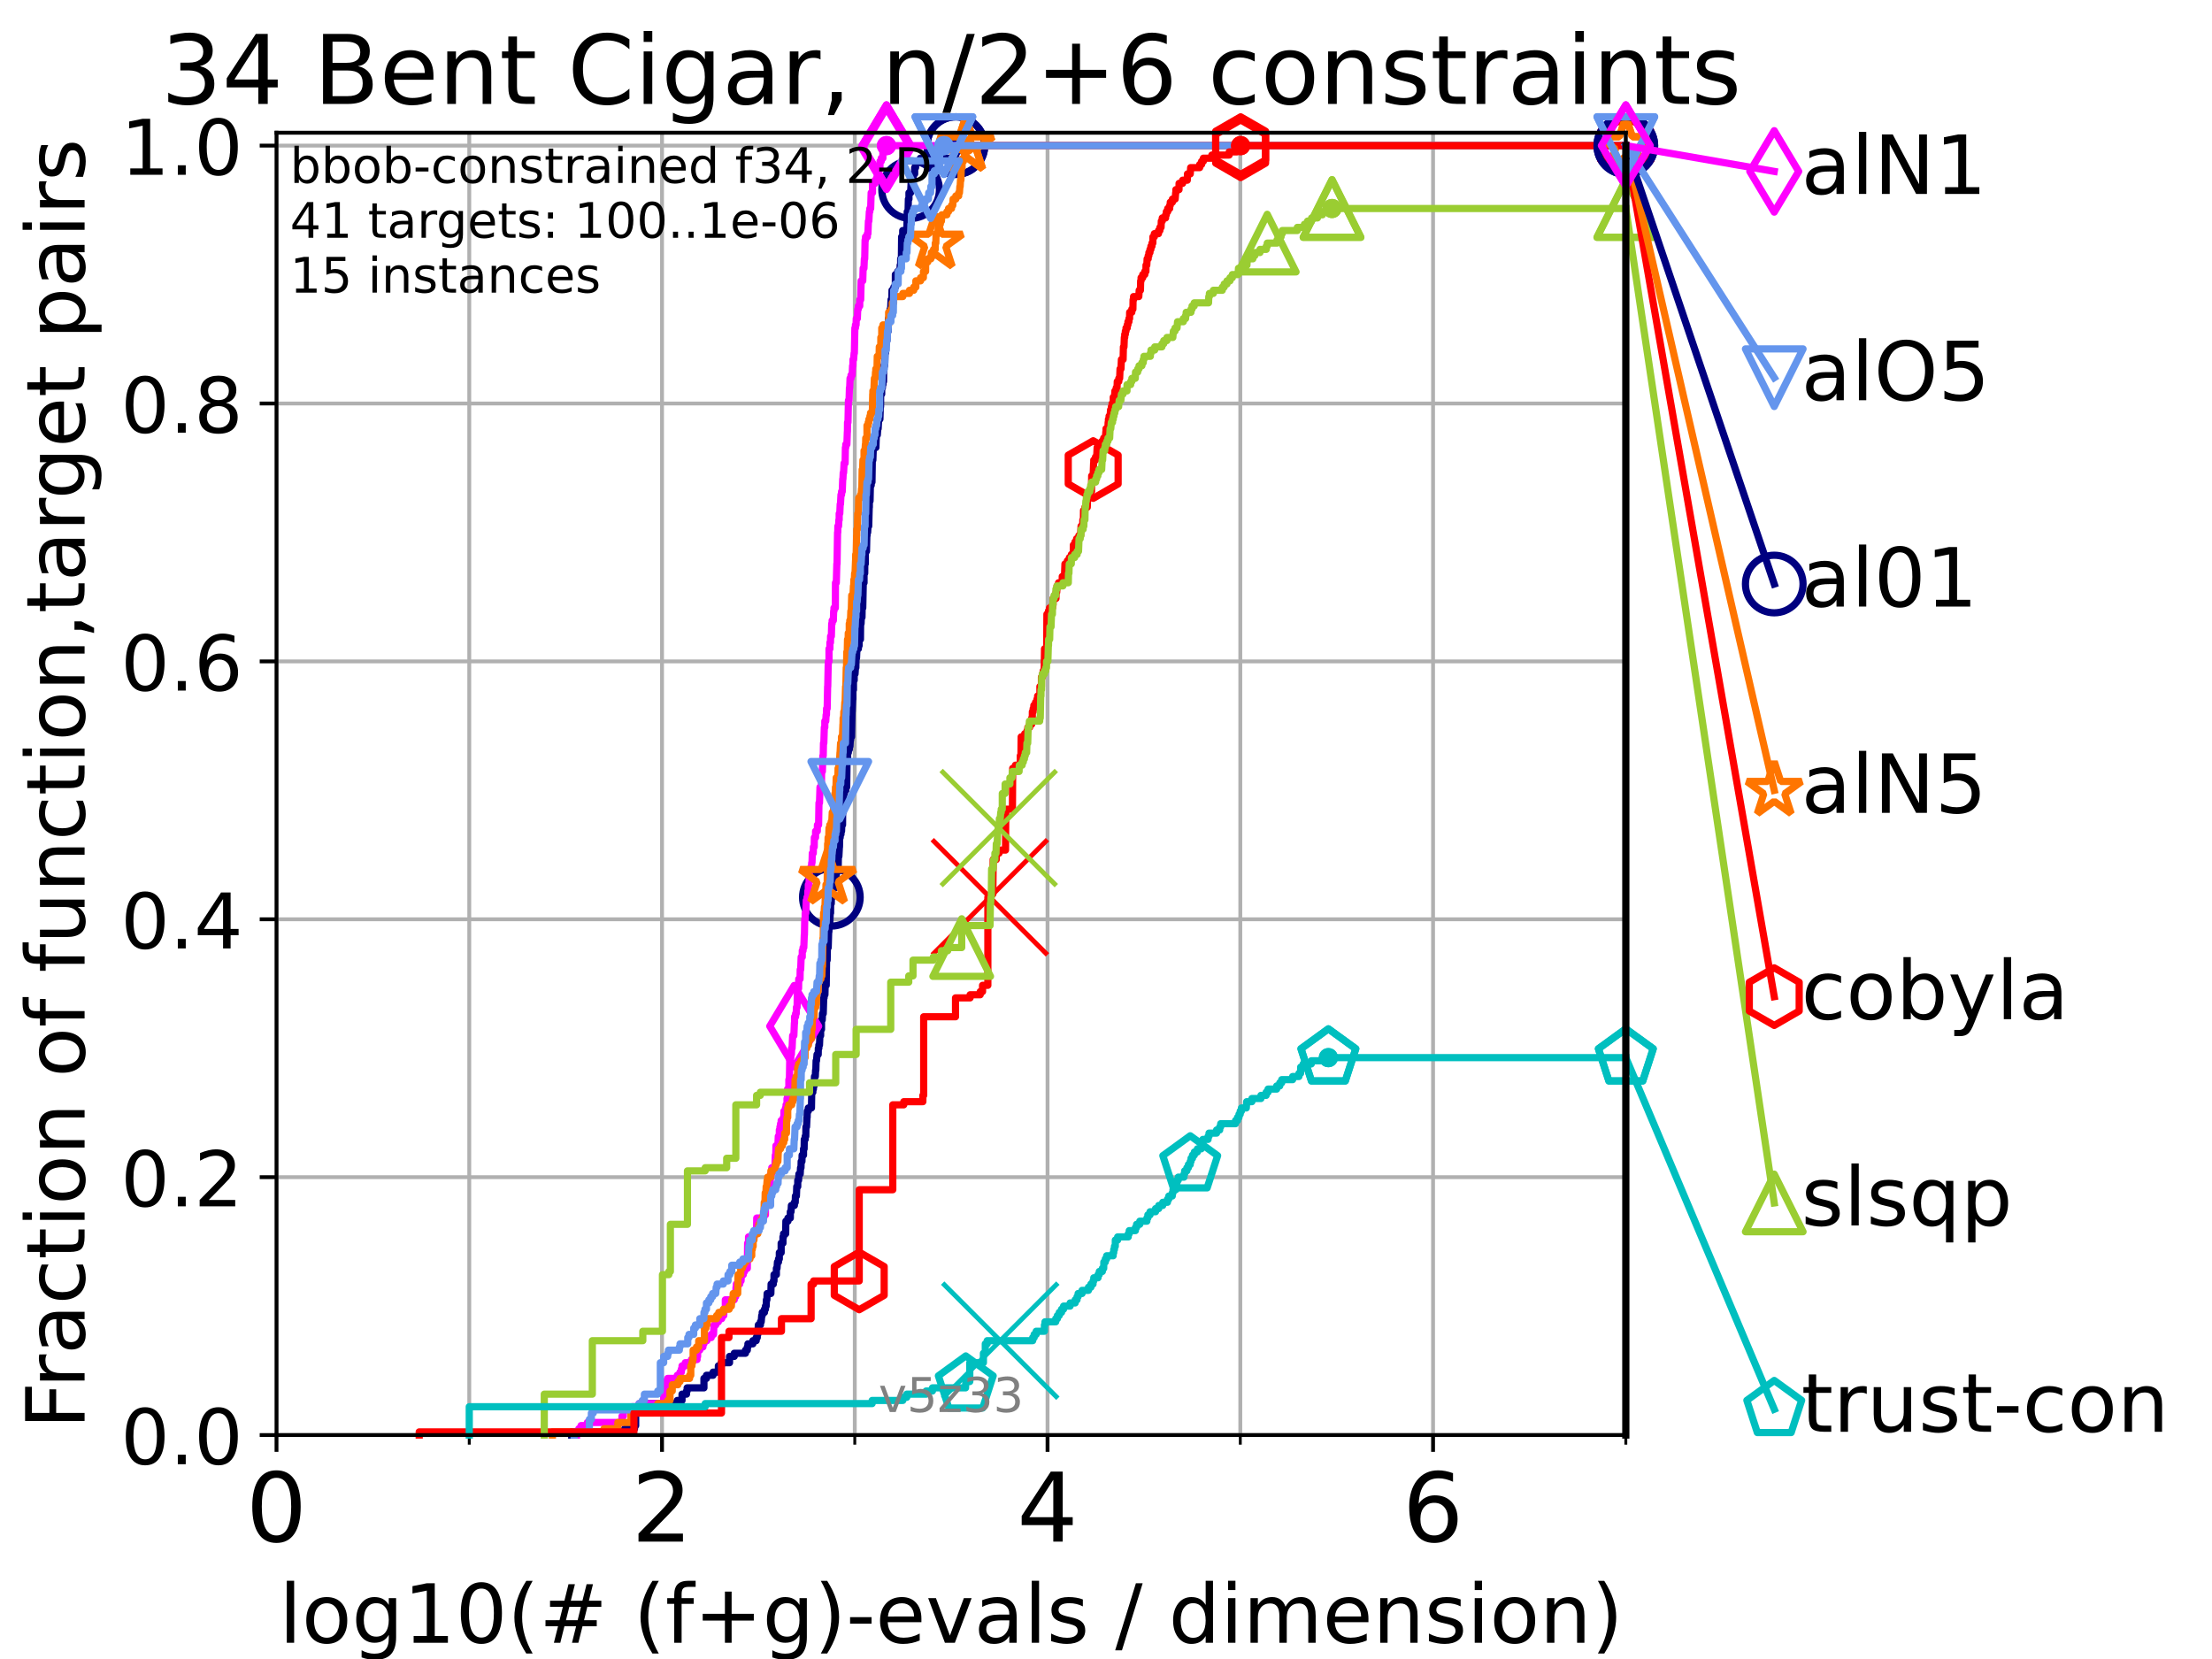 <?xml version="1.0" encoding="utf-8" standalone="no"?>
<!DOCTYPE svg PUBLIC "-//W3C//DTD SVG 1.1//EN"
  "http://www.w3.org/Graphics/SVG/1.1/DTD/svg11.dtd">
<!-- Created with matplotlib (https://matplotlib.org/) -->
<svg height="345.6pt" version="1.1" viewBox="0 0 460.8 345.6" width="460.8pt" xmlns="http://www.w3.org/2000/svg" xmlns:xlink="http://www.w3.org/1999/xlink">
 <defs>
  <style type="text/css">*{stroke-linecap:butt;stroke-linejoin:round;}</style>
 </defs>
 <g id="figure_1">
  <g id="patch_1">
   <path d="M 0 345.6 
L 460.8 345.6 
L 460.8 0 
L 0 0 
z
" style="fill:#ffffff;"/>
  </g>
  <g id="axes_1">
   <g id="patch_2">
    <path d="M 57.6 298.944 
L 338.688 298.944 
L 338.688 27.648 
L 57.6 27.648 
z
" style="fill:#ffffff;"/>
   </g>
   <g id="matplotlib.axis_1">
    <g id="xtick_1">
     <g id="line2d_1">
      <path clip-path="url(#p00aaec7eb9)" d="M 57.6 298.944 
L 57.6 27.648 
" style="fill:none;stroke:#b0b0b0;stroke-linecap:square;stroke-width:0.8;"/>
     </g>
     <g id="line2d_2">
      <defs>
       <path d="M 0 0 
L 0 3.5 
" id="m5eaa6fcfa6" style="stroke:#000000;stroke-width:0.8;"/>
      </defs>
      <g>
       <use style="stroke:#000000;stroke-width:0.8;" x="57.6" xlink:href="#m5eaa6fcfa6" y="298.944"/>
      </g>
     </g>
     <g id="text_1">
      <!-- 0 -->
      <g transform="translate(51.237 321.141)scale(0.2 -0.2)">
       <defs>
        <path d="M 31.781 66.406 
Q 24.172 66.406 20.328 58.906 
Q 16.5 51.422 16.5 36.375 
Q 16.5 21.391 20.328 13.891 
Q 24.172 6.391 31.781 6.391 
Q 39.453 6.391 43.281 13.891 
Q 47.125 21.391 47.125 36.375 
Q 47.125 51.422 43.281 58.906 
Q 39.453 66.406 31.781 66.406 
z
M 31.781 74.219 
Q 44.047 74.219 50.516 64.516 
Q 56.984 54.828 56.984 36.375 
Q 56.984 17.969 50.516 8.266 
Q 44.047 -1.422 31.781 -1.422 
Q 19.531 -1.422 13.062 8.266 
Q 6.594 17.969 6.594 36.375 
Q 6.594 54.828 13.062 64.516 
Q 19.531 74.219 31.781 74.219 
z
" id="DejaVuSans-48"/>
       </defs>
       <use xlink:href="#DejaVuSans-48"/>
      </g>
     </g>
    </g>
    <g id="xtick_2">
     <g id="line2d_3">
      <path clip-path="url(#p00aaec7eb9)" d="M 137.911 298.944 
L 137.911 27.648 
" style="fill:none;stroke:#b0b0b0;stroke-linecap:square;stroke-width:0.8;"/>
     </g>
     <g id="line2d_4">
      <g>
       <use style="stroke:#000000;stroke-width:0.8;" x="137.911" xlink:href="#m5eaa6fcfa6" y="298.944"/>
      </g>
     </g>
     <g id="text_2">
      <!-- 2 -->
      <g transform="translate(131.548 321.141)scale(0.2 -0.2)">
       <defs>
        <path d="M 19.188 8.297 
L 53.609 8.297 
L 53.609 0 
L 7.328 0 
L 7.328 8.297 
Q 12.938 14.109 22.625 23.891 
Q 32.328 33.688 34.812 36.531 
Q 39.547 41.844 41.422 45.531 
Q 43.312 49.219 43.312 52.781 
Q 43.312 58.594 39.234 62.25 
Q 35.156 65.922 28.609 65.922 
Q 23.969 65.922 18.812 64.312 
Q 13.672 62.703 7.812 59.422 
L 7.812 69.391 
Q 13.766 71.781 18.938 73 
Q 24.125 74.219 28.422 74.219 
Q 39.75 74.219 46.484 68.547 
Q 53.219 62.891 53.219 53.422 
Q 53.219 48.922 51.531 44.891 
Q 49.859 40.875 45.406 35.406 
Q 44.188 33.984 37.641 27.219 
Q 31.109 20.453 19.188 8.297 
z
" id="DejaVuSans-50"/>
       </defs>
       <use xlink:href="#DejaVuSans-50"/>
      </g>
     </g>
    </g>
    <g id="xtick_3">
     <g id="line2d_5">
      <path clip-path="url(#p00aaec7eb9)" d="M 218.222 298.944 
L 218.222 27.648 
" style="fill:none;stroke:#b0b0b0;stroke-linecap:square;stroke-width:0.8;"/>
     </g>
     <g id="line2d_6">
      <g>
       <use style="stroke:#000000;stroke-width:0.8;" x="218.222" xlink:href="#m5eaa6fcfa6" y="298.944"/>
      </g>
     </g>
     <g id="text_3">
      <!-- 4 -->
      <g transform="translate(211.859 321.141)scale(0.2 -0.2)">
       <defs>
        <path d="M 37.797 64.312 
L 12.891 25.391 
L 37.797 25.391 
z
M 35.203 72.906 
L 47.609 72.906 
L 47.609 25.391 
L 58.016 25.391 
L 58.016 17.188 
L 47.609 17.188 
L 47.609 0 
L 37.797 0 
L 37.797 17.188 
L 4.891 17.188 
L 4.891 26.703 
z
" id="DejaVuSans-52"/>
       </defs>
       <use xlink:href="#DejaVuSans-52"/>
      </g>
     </g>
    </g>
    <g id="xtick_4">
     <g id="line2d_7">
      <path clip-path="url(#p00aaec7eb9)" d="M 298.533 298.944 
L 298.533 27.648 
" style="fill:none;stroke:#b0b0b0;stroke-linecap:square;stroke-width:0.8;"/>
     </g>
     <g id="line2d_8">
      <g>
       <use style="stroke:#000000;stroke-width:0.8;" x="298.533" xlink:href="#m5eaa6fcfa6" y="298.944"/>
      </g>
     </g>
     <g id="text_4">
      <!-- 6 -->
      <g transform="translate(292.17 321.141)scale(0.2 -0.2)">
       <defs>
        <path d="M 33.016 40.375 
Q 26.375 40.375 22.484 35.828 
Q 18.609 31.297 18.609 23.391 
Q 18.609 15.531 22.484 10.953 
Q 26.375 6.391 33.016 6.391 
Q 39.656 6.391 43.531 10.953 
Q 47.406 15.531 47.406 23.391 
Q 47.406 31.297 43.531 35.828 
Q 39.656 40.375 33.016 40.375 
z
M 52.594 71.297 
L 52.594 62.312 
Q 48.875 64.062 45.094 64.984 
Q 41.312 65.922 37.594 65.922 
Q 27.828 65.922 22.672 59.328 
Q 17.531 52.734 16.797 39.406 
Q 19.672 43.656 24.016 45.922 
Q 28.375 48.188 33.594 48.188 
Q 44.578 48.188 50.953 41.516 
Q 57.328 34.859 57.328 23.391 
Q 57.328 12.156 50.688 5.359 
Q 44.047 -1.422 33.016 -1.422 
Q 20.359 -1.422 13.672 8.266 
Q 6.984 17.969 6.984 36.375 
Q 6.984 53.656 15.188 63.938 
Q 23.391 74.219 37.203 74.219 
Q 40.922 74.219 44.703 73.484 
Q 48.484 72.75 52.594 71.297 
z
" id="DejaVuSans-54"/>
       </defs>
       <use xlink:href="#DejaVuSans-54"/>
      </g>
     </g>
    </g>
    <g id="xtick_5">
     <g id="line2d_9">
      <path clip-path="url(#p00aaec7eb9)" d="M 97.755 298.944 
L 97.755 27.648 
" style="fill:none;stroke:#b0b0b0;stroke-linecap:square;stroke-width:0.8;"/>
     </g>
     <g id="line2d_10">
      <defs>
       <path d="M 0 0 
L 0 2 
" id="m2aa3d9f055" style="stroke:#000000;stroke-width:0.6;"/>
      </defs>
      <g>
       <use style="stroke:#000000;stroke-width:0.6;" x="97.755" xlink:href="#m2aa3d9f055" y="298.944"/>
      </g>
     </g>
    </g>
    <g id="xtick_6">
     <g id="line2d_11">
      <path clip-path="url(#p00aaec7eb9)" d="M 178.066 298.944 
L 178.066 27.648 
" style="fill:none;stroke:#b0b0b0;stroke-linecap:square;stroke-width:0.8;"/>
     </g>
     <g id="line2d_12">
      <g>
       <use style="stroke:#000000;stroke-width:0.6;" x="178.066" xlink:href="#m2aa3d9f055" y="298.944"/>
      </g>
     </g>
    </g>
    <g id="xtick_7">
     <g id="line2d_13">
      <path clip-path="url(#p00aaec7eb9)" d="M 258.377 298.944 
L 258.377 27.648 
" style="fill:none;stroke:#b0b0b0;stroke-linecap:square;stroke-width:0.8;"/>
     </g>
     <g id="line2d_14">
      <g>
       <use style="stroke:#000000;stroke-width:0.6;" x="258.377" xlink:href="#m2aa3d9f055" y="298.944"/>
      </g>
     </g>
    </g>
    <g id="xtick_8">
     <g id="line2d_15">
      <path clip-path="url(#p00aaec7eb9)" d="M 338.688 298.944 
L 338.688 27.648 
" style="fill:none;stroke:#b0b0b0;stroke-linecap:square;stroke-width:0.8;"/>
     </g>
     <g id="line2d_16">
      <g>
       <use style="stroke:#000000;stroke-width:0.6;" x="338.688" xlink:href="#m2aa3d9f055" y="298.944"/>
      </g>
     </g>
    </g>
    <g id="text_5">
     <!-- log10(# (f+g)-evals / dimension) -->
     <g transform="translate(58.145 342.218)scale(0.17 -0.17)">
      <defs>
       <path d="M 9.422 75.984 
L 18.406 75.984 
L 18.406 0 
L 9.422 0 
z
" id="DejaVuSans-108"/>
       <path d="M 30.609 48.391 
Q 23.391 48.391 19.188 42.75 
Q 14.984 37.109 14.984 27.297 
Q 14.984 17.484 19.156 11.844 
Q 23.344 6.203 30.609 6.203 
Q 37.797 6.203 41.984 11.859 
Q 46.188 17.531 46.188 27.297 
Q 46.188 37.016 41.984 42.703 
Q 37.797 48.391 30.609 48.391 
z
M 30.609 56 
Q 42.328 56 49.016 48.375 
Q 55.719 40.766 55.719 27.297 
Q 55.719 13.875 49.016 6.219 
Q 42.328 -1.422 30.609 -1.422 
Q 18.844 -1.422 12.172 6.219 
Q 5.516 13.875 5.516 27.297 
Q 5.516 40.766 12.172 48.375 
Q 18.844 56 30.609 56 
z
" id="DejaVuSans-111"/>
       <path d="M 45.406 27.984 
Q 45.406 37.75 41.375 43.109 
Q 37.359 48.484 30.078 48.484 
Q 22.859 48.484 18.828 43.109 
Q 14.797 37.75 14.797 27.984 
Q 14.797 18.266 18.828 12.891 
Q 22.859 7.516 30.078 7.516 
Q 37.359 7.516 41.375 12.891 
Q 45.406 18.266 45.406 27.984 
z
M 54.391 6.781 
Q 54.391 -7.172 48.188 -13.984 
Q 42 -20.797 29.203 -20.797 
Q 24.469 -20.797 20.266 -20.094 
Q 16.062 -19.391 12.109 -17.922 
L 12.109 -9.188 
Q 16.062 -11.328 19.922 -12.344 
Q 23.781 -13.375 27.781 -13.375 
Q 36.625 -13.375 41.016 -8.766 
Q 45.406 -4.156 45.406 5.172 
L 45.406 9.625 
Q 42.625 4.781 38.281 2.391 
Q 33.938 0 27.875 0 
Q 17.828 0 11.672 7.656 
Q 5.516 15.328 5.516 27.984 
Q 5.516 40.672 11.672 48.328 
Q 17.828 56 27.875 56 
Q 33.938 56 38.281 53.609 
Q 42.625 51.219 45.406 46.391 
L 45.406 54.688 
L 54.391 54.688 
z
" id="DejaVuSans-103"/>
       <path d="M 12.406 8.297 
L 28.516 8.297 
L 28.516 63.922 
L 10.984 60.406 
L 10.984 69.391 
L 28.422 72.906 
L 38.281 72.906 
L 38.281 8.297 
L 54.391 8.297 
L 54.391 0 
L 12.406 0 
z
" id="DejaVuSans-49"/>
       <path d="M 31 75.875 
Q 24.469 64.656 21.281 53.656 
Q 18.109 42.672 18.109 31.391 
Q 18.109 20.125 21.312 9.062 
Q 24.516 -2 31 -13.188 
L 23.188 -13.188 
Q 15.875 -1.703 12.234 9.375 
Q 8.594 20.453 8.594 31.391 
Q 8.594 42.281 12.203 53.312 
Q 15.828 64.359 23.188 75.875 
z
" id="DejaVuSans-40"/>
       <path d="M 51.125 44 
L 36.922 44 
L 32.812 27.688 
L 47.125 27.688 
z
M 43.797 71.781 
L 38.719 51.516 
L 52.984 51.516 
L 58.109 71.781 
L 65.922 71.781 
L 60.891 51.516 
L 76.125 51.516 
L 76.125 44 
L 58.984 44 
L 54.984 27.688 
L 70.516 27.688 
L 70.516 20.219 
L 53.078 20.219 
L 48 0 
L 40.188 0 
L 45.219 20.219 
L 30.906 20.219 
L 25.875 0 
L 18.016 0 
L 23.094 20.219 
L 7.719 20.219 
L 7.719 27.688 
L 24.906 27.688 
L 29 44 
L 13.281 44 
L 13.281 51.516 
L 30.906 51.516 
L 35.891 71.781 
z
" id="DejaVuSans-35"/>
       <path id="DejaVuSans-32"/>
       <path d="M 37.109 75.984 
L 37.109 68.5 
L 28.516 68.5 
Q 23.688 68.5 21.797 66.547 
Q 19.922 64.594 19.922 59.516 
L 19.922 54.688 
L 34.719 54.688 
L 34.719 47.703 
L 19.922 47.703 
L 19.922 0 
L 10.891 0 
L 10.891 47.703 
L 2.297 47.703 
L 2.297 54.688 
L 10.891 54.688 
L 10.891 58.5 
Q 10.891 67.625 15.141 71.797 
Q 19.391 75.984 28.609 75.984 
z
" id="DejaVuSans-102"/>
       <path d="M 46 62.703 
L 46 35.5 
L 73.188 35.5 
L 73.188 27.203 
L 46 27.203 
L 46 0 
L 37.797 0 
L 37.797 27.203 
L 10.594 27.203 
L 10.594 35.5 
L 37.797 35.5 
L 37.797 62.703 
z
" id="DejaVuSans-43"/>
       <path d="M 8.016 75.875 
L 15.828 75.875 
Q 23.141 64.359 26.781 53.312 
Q 30.422 42.281 30.422 31.391 
Q 30.422 20.453 26.781 9.375 
Q 23.141 -1.703 15.828 -13.188 
L 8.016 -13.188 
Q 14.5 -2 17.703 9.062 
Q 20.906 20.125 20.906 31.391 
Q 20.906 42.672 17.703 53.656 
Q 14.5 64.656 8.016 75.875 
z
" id="DejaVuSans-41"/>
       <path d="M 4.891 31.391 
L 31.203 31.391 
L 31.203 23.391 
L 4.891 23.391 
z
" id="DejaVuSans-45"/>
       <path d="M 56.203 29.594 
L 56.203 25.203 
L 14.891 25.203 
Q 15.484 15.922 20.484 11.062 
Q 25.484 6.203 34.422 6.203 
Q 39.594 6.203 44.453 7.469 
Q 49.312 8.734 54.109 11.281 
L 54.109 2.781 
Q 49.266 0.734 44.188 -0.344 
Q 39.109 -1.422 33.891 -1.422 
Q 20.797 -1.422 13.156 6.188 
Q 5.516 13.812 5.516 26.812 
Q 5.516 40.234 12.766 48.109 
Q 20.016 56 32.328 56 
Q 43.359 56 49.781 48.891 
Q 56.203 41.797 56.203 29.594 
z
M 47.219 32.234 
Q 47.125 39.594 43.094 43.984 
Q 39.062 48.391 32.422 48.391 
Q 24.906 48.391 20.391 44.141 
Q 15.875 39.891 15.188 32.172 
z
" id="DejaVuSans-101"/>
       <path d="M 2.984 54.688 
L 12.5 54.688 
L 29.594 8.797 
L 46.688 54.688 
L 56.203 54.688 
L 35.688 0 
L 23.484 0 
z
" id="DejaVuSans-118"/>
       <path d="M 34.281 27.484 
Q 23.391 27.484 19.188 25 
Q 14.984 22.516 14.984 16.5 
Q 14.984 11.719 18.141 8.906 
Q 21.297 6.109 26.703 6.109 
Q 34.188 6.109 38.703 11.406 
Q 43.219 16.703 43.219 25.484 
L 43.219 27.484 
z
M 52.203 31.203 
L 52.203 0 
L 43.219 0 
L 43.219 8.297 
Q 40.141 3.328 35.547 0.953 
Q 30.953 -1.422 24.312 -1.422 
Q 15.922 -1.422 10.953 3.297 
Q 6 8.016 6 15.922 
Q 6 25.141 12.172 29.828 
Q 18.359 34.516 30.609 34.516 
L 43.219 34.516 
L 43.219 35.406 
Q 43.219 41.609 39.141 45 
Q 35.062 48.391 27.688 48.391 
Q 23 48.391 18.547 47.266 
Q 14.109 46.141 10.016 43.891 
L 10.016 52.203 
Q 14.938 54.109 19.578 55.047 
Q 24.219 56 28.609 56 
Q 40.484 56 46.344 49.844 
Q 52.203 43.703 52.203 31.203 
z
" id="DejaVuSans-97"/>
       <path d="M 44.281 53.078 
L 44.281 44.578 
Q 40.484 46.531 36.375 47.5 
Q 32.281 48.484 27.875 48.484 
Q 21.188 48.484 17.844 46.438 
Q 14.5 44.391 14.5 40.281 
Q 14.5 37.156 16.891 35.375 
Q 19.281 33.594 26.516 31.984 
L 29.594 31.297 
Q 39.156 29.25 43.188 25.516 
Q 47.219 21.781 47.219 15.094 
Q 47.219 7.469 41.188 3.016 
Q 35.156 -1.422 24.609 -1.422 
Q 20.219 -1.422 15.453 -0.562 
Q 10.688 0.297 5.422 2 
L 5.422 11.281 
Q 10.406 8.688 15.234 7.391 
Q 20.062 6.109 24.812 6.109 
Q 31.156 6.109 34.562 8.281 
Q 37.984 10.453 37.984 14.406 
Q 37.984 18.062 35.516 20.016 
Q 33.062 21.969 24.703 23.781 
L 21.578 24.516 
Q 13.234 26.266 9.516 29.906 
Q 5.812 33.547 5.812 39.891 
Q 5.812 47.609 11.281 51.797 
Q 16.75 56 26.812 56 
Q 31.781 56 36.172 55.266 
Q 40.578 54.547 44.281 53.078 
z
" id="DejaVuSans-115"/>
       <path d="M 25.391 72.906 
L 33.688 72.906 
L 8.297 -9.281 
L 0 -9.281 
z
" id="DejaVuSans-47"/>
       <path d="M 45.406 46.391 
L 45.406 75.984 
L 54.391 75.984 
L 54.391 0 
L 45.406 0 
L 45.406 8.203 
Q 42.578 3.328 38.25 0.953 
Q 33.938 -1.422 27.875 -1.422 
Q 17.969 -1.422 11.734 6.484 
Q 5.516 14.406 5.516 27.297 
Q 5.516 40.188 11.734 48.094 
Q 17.969 56 27.875 56 
Q 33.938 56 38.25 53.625 
Q 42.578 51.266 45.406 46.391 
z
M 14.797 27.297 
Q 14.797 17.391 18.875 11.75 
Q 22.953 6.109 30.078 6.109 
Q 37.203 6.109 41.297 11.75 
Q 45.406 17.391 45.406 27.297 
Q 45.406 37.203 41.297 42.844 
Q 37.203 48.484 30.078 48.484 
Q 22.953 48.484 18.875 42.844 
Q 14.797 37.203 14.797 27.297 
z
" id="DejaVuSans-100"/>
       <path d="M 9.422 54.688 
L 18.406 54.688 
L 18.406 0 
L 9.422 0 
z
M 9.422 75.984 
L 18.406 75.984 
L 18.406 64.594 
L 9.422 64.594 
z
" id="DejaVuSans-105"/>
       <path d="M 52 44.188 
Q 55.375 50.25 60.062 53.125 
Q 64.75 56 71.094 56 
Q 79.641 56 84.281 50.016 
Q 88.922 44.047 88.922 33.016 
L 88.922 0 
L 79.891 0 
L 79.891 32.719 
Q 79.891 40.578 77.094 44.375 
Q 74.312 48.188 68.609 48.188 
Q 61.625 48.188 57.562 43.547 
Q 53.516 38.922 53.516 30.906 
L 53.516 0 
L 44.484 0 
L 44.484 32.719 
Q 44.484 40.625 41.703 44.406 
Q 38.922 48.188 33.109 48.188 
Q 26.219 48.188 22.156 43.531 
Q 18.109 38.875 18.109 30.906 
L 18.109 0 
L 9.078 0 
L 9.078 54.688 
L 18.109 54.688 
L 18.109 46.188 
Q 21.188 51.219 25.484 53.609 
Q 29.781 56 35.688 56 
Q 41.656 56 45.828 52.969 
Q 50 49.953 52 44.188 
z
" id="DejaVuSans-109"/>
       <path d="M 54.891 33.016 
L 54.891 0 
L 45.906 0 
L 45.906 32.719 
Q 45.906 40.484 42.875 44.328 
Q 39.844 48.188 33.797 48.188 
Q 26.516 48.188 22.312 43.547 
Q 18.109 38.922 18.109 30.906 
L 18.109 0 
L 9.078 0 
L 9.078 54.688 
L 18.109 54.688 
L 18.109 46.188 
Q 21.344 51.125 25.703 53.562 
Q 30.078 56 35.797 56 
Q 45.219 56 50.047 50.172 
Q 54.891 44.344 54.891 33.016 
z
" id="DejaVuSans-110"/>
      </defs>
      <use xlink:href="#DejaVuSans-108"/>
      <use x="27.783" xlink:href="#DejaVuSans-111"/>
      <use x="88.965" xlink:href="#DejaVuSans-103"/>
      <use x="152.441" xlink:href="#DejaVuSans-49"/>
      <use x="216.064" xlink:href="#DejaVuSans-48"/>
      <use x="279.688" xlink:href="#DejaVuSans-40"/>
      <use x="318.701" xlink:href="#DejaVuSans-35"/>
      <use x="402.49" xlink:href="#DejaVuSans-32"/>
      <use x="434.277" xlink:href="#DejaVuSans-40"/>
      <use x="473.291" xlink:href="#DejaVuSans-102"/>
      <use x="508.496" xlink:href="#DejaVuSans-43"/>
      <use x="592.285" xlink:href="#DejaVuSans-103"/>
      <use x="655.762" xlink:href="#DejaVuSans-41"/>
      <use x="694.775" xlink:href="#DejaVuSans-45"/>
      <use x="730.859" xlink:href="#DejaVuSans-101"/>
      <use x="792.383" xlink:href="#DejaVuSans-118"/>
      <use x="851.562" xlink:href="#DejaVuSans-97"/>
      <use x="912.842" xlink:href="#DejaVuSans-108"/>
      <use x="940.625" xlink:href="#DejaVuSans-115"/>
      <use x="992.725" xlink:href="#DejaVuSans-32"/>
      <use x="1024.512" xlink:href="#DejaVuSans-47"/>
      <use x="1058.203" xlink:href="#DejaVuSans-32"/>
      <use x="1089.99" xlink:href="#DejaVuSans-100"/>
      <use x="1153.467" xlink:href="#DejaVuSans-105"/>
      <use x="1181.25" xlink:href="#DejaVuSans-109"/>
      <use x="1278.662" xlink:href="#DejaVuSans-101"/>
      <use x="1340.186" xlink:href="#DejaVuSans-110"/>
      <use x="1403.564" xlink:href="#DejaVuSans-115"/>
      <use x="1455.664" xlink:href="#DejaVuSans-105"/>
      <use x="1483.447" xlink:href="#DejaVuSans-111"/>
      <use x="1544.629" xlink:href="#DejaVuSans-110"/>
      <use x="1608.008" xlink:href="#DejaVuSans-41"/>
     </g>
    </g>
   </g>
   <g id="matplotlib.axis_2">
    <g id="ytick_1">
     <g id="line2d_17">
      <path clip-path="url(#p00aaec7eb9)" d="M 57.6 298.944 
L 338.688 298.944 
" style="fill:none;stroke:#b0b0b0;stroke-linecap:square;stroke-width:0.8;"/>
     </g>
     <g id="line2d_18">
      <defs>
       <path d="M 0 0 
L -3.5 0 
" id="m4fc90b7e62" style="stroke:#000000;stroke-width:0.8;"/>
      </defs>
      <g>
       <use style="stroke:#000000;stroke-width:0.8;" x="57.6" xlink:href="#m4fc90b7e62" y="298.944"/>
      </g>
     </g>
     <g id="text_6">
      <!-- 0.0 -->
      <g transform="translate(25.155 305.023)scale(0.16 -0.16)">
       <defs>
        <path d="M 10.688 12.406 
L 21 12.406 
L 21 0 
L 10.688 0 
z
" id="DejaVuSans-46"/>
       </defs>
       <use xlink:href="#DejaVuSans-48"/>
       <use x="63.623" xlink:href="#DejaVuSans-46"/>
       <use x="95.41" xlink:href="#DejaVuSans-48"/>
      </g>
     </g>
    </g>
    <g id="ytick_2">
     <g id="line2d_19">
      <path clip-path="url(#p00aaec7eb9)" d="M 57.6 245.222 
L 338.688 245.222 
" style="fill:none;stroke:#b0b0b0;stroke-linecap:square;stroke-width:0.8;"/>
     </g>
     <g id="line2d_20">
      <g>
       <use style="stroke:#000000;stroke-width:0.8;" x="57.6" xlink:href="#m4fc90b7e62" y="245.222"/>
      </g>
     </g>
     <g id="text_7">
      <!-- 0.2 -->
      <g transform="translate(25.155 251.301)scale(0.16 -0.16)">
       <use xlink:href="#DejaVuSans-48"/>
       <use x="63.623" xlink:href="#DejaVuSans-46"/>
       <use x="95.41" xlink:href="#DejaVuSans-50"/>
      </g>
     </g>
    </g>
    <g id="ytick_3">
     <g id="line2d_21">
      <path clip-path="url(#p00aaec7eb9)" d="M 57.6 191.5 
L 338.688 191.5 
" style="fill:none;stroke:#b0b0b0;stroke-linecap:square;stroke-width:0.8;"/>
     </g>
     <g id="line2d_22">
      <g>
       <use style="stroke:#000000;stroke-width:0.8;" x="57.6" xlink:href="#m4fc90b7e62" y="191.5"/>
      </g>
     </g>
     <g id="text_8">
      <!-- 0.4 -->
      <g transform="translate(25.155 197.579)scale(0.16 -0.16)">
       <use xlink:href="#DejaVuSans-48"/>
       <use x="63.623" xlink:href="#DejaVuSans-46"/>
       <use x="95.41" xlink:href="#DejaVuSans-52"/>
      </g>
     </g>
    </g>
    <g id="ytick_4">
     <g id="line2d_23">
      <path clip-path="url(#p00aaec7eb9)" d="M 57.6 137.778 
L 338.688 137.778 
" style="fill:none;stroke:#b0b0b0;stroke-linecap:square;stroke-width:0.8;"/>
     </g>
     <g id="line2d_24">
      <g>
       <use style="stroke:#000000;stroke-width:0.8;" x="57.6" xlink:href="#m4fc90b7e62" y="137.778"/>
      </g>
     </g>
     <g id="text_9">
      <!-- 0.6 -->
      <g transform="translate(25.155 143.857)scale(0.16 -0.16)">
       <use xlink:href="#DejaVuSans-48"/>
       <use x="63.623" xlink:href="#DejaVuSans-46"/>
       <use x="95.41" xlink:href="#DejaVuSans-54"/>
      </g>
     </g>
    </g>
    <g id="ytick_5">
     <g id="line2d_25">
      <path clip-path="url(#p00aaec7eb9)" d="M 57.6 84.056 
L 338.688 84.056 
" style="fill:none;stroke:#b0b0b0;stroke-linecap:square;stroke-width:0.8;"/>
     </g>
     <g id="line2d_26">
      <g>
       <use style="stroke:#000000;stroke-width:0.8;" x="57.6" xlink:href="#m4fc90b7e62" y="84.056"/>
      </g>
     </g>
     <g id="text_10">
      <!-- 0.8 -->
      <g transform="translate(25.155 90.135)scale(0.16 -0.16)">
       <defs>
        <path d="M 31.781 34.625 
Q 24.75 34.625 20.719 30.859 
Q 16.703 27.094 16.703 20.516 
Q 16.703 13.922 20.719 10.156 
Q 24.75 6.391 31.781 6.391 
Q 38.812 6.391 42.859 10.172 
Q 46.922 13.969 46.922 20.516 
Q 46.922 27.094 42.891 30.859 
Q 38.875 34.625 31.781 34.625 
z
M 21.922 38.812 
Q 15.578 40.375 12.031 44.719 
Q 8.5 49.078 8.5 55.328 
Q 8.5 64.062 14.719 69.141 
Q 20.953 74.219 31.781 74.219 
Q 42.672 74.219 48.875 69.141 
Q 55.078 64.062 55.078 55.328 
Q 55.078 49.078 51.531 44.719 
Q 48 40.375 41.703 38.812 
Q 48.828 37.156 52.797 32.312 
Q 56.781 27.484 56.781 20.516 
Q 56.781 9.906 50.312 4.234 
Q 43.844 -1.422 31.781 -1.422 
Q 19.734 -1.422 13.25 4.234 
Q 6.781 9.906 6.781 20.516 
Q 6.781 27.484 10.781 32.312 
Q 14.797 37.156 21.922 38.812 
z
M 18.312 54.391 
Q 18.312 48.734 21.844 45.562 
Q 25.391 42.391 31.781 42.391 
Q 38.141 42.391 41.719 45.562 
Q 45.312 48.734 45.312 54.391 
Q 45.312 60.062 41.719 63.234 
Q 38.141 66.406 31.781 66.406 
Q 25.391 66.406 21.844 63.234 
Q 18.312 60.062 18.312 54.391 
z
" id="DejaVuSans-56"/>
       </defs>
       <use xlink:href="#DejaVuSans-48"/>
       <use x="63.623" xlink:href="#DejaVuSans-46"/>
       <use x="95.41" xlink:href="#DejaVuSans-56"/>
      </g>
     </g>
    </g>
    <g id="ytick_6">
     <g id="line2d_27">
      <path clip-path="url(#p00aaec7eb9)" d="M 57.6 30.334 
L 338.688 30.334 
" style="fill:none;stroke:#b0b0b0;stroke-linecap:square;stroke-width:0.8;"/>
     </g>
     <g id="line2d_28">
      <g>
       <use style="stroke:#000000;stroke-width:0.8;" x="57.6" xlink:href="#m4fc90b7e62" y="30.334"/>
      </g>
     </g>
     <g id="text_11">
      <!-- 1.0 -->
      <g transform="translate(25.155 36.413)scale(0.16 -0.16)">
       <use xlink:href="#DejaVuSans-49"/>
       <use x="63.623" xlink:href="#DejaVuSans-46"/>
       <use x="95.41" xlink:href="#DejaVuSans-48"/>
      </g>
     </g>
    </g>
    <g id="text_12">
     <!-- Fraction of function,target pairs -->
     <g transform="translate(17.62 297.681)rotate(-90)scale(0.17 -0.17)">
      <defs>
       <path d="M 9.812 72.906 
L 51.703 72.906 
L 51.703 64.594 
L 19.672 64.594 
L 19.672 43.109 
L 48.578 43.109 
L 48.578 34.812 
L 19.672 34.812 
L 19.672 0 
L 9.812 0 
z
" id="DejaVuSans-70"/>
       <path d="M 41.109 46.297 
Q 39.594 47.172 37.812 47.578 
Q 36.031 48 33.891 48 
Q 26.266 48 22.188 43.047 
Q 18.109 38.094 18.109 28.812 
L 18.109 0 
L 9.078 0 
L 9.078 54.688 
L 18.109 54.688 
L 18.109 46.188 
Q 20.953 51.172 25.484 53.578 
Q 30.031 56 36.531 56 
Q 37.453 56 38.578 55.875 
Q 39.703 55.766 41.062 55.516 
z
" id="DejaVuSans-114"/>
       <path d="M 48.781 52.594 
L 48.781 44.188 
Q 44.969 46.297 41.141 47.344 
Q 37.312 48.391 33.406 48.391 
Q 24.656 48.391 19.812 42.844 
Q 14.984 37.312 14.984 27.297 
Q 14.984 17.281 19.812 11.734 
Q 24.656 6.203 33.406 6.203 
Q 37.312 6.203 41.141 7.25 
Q 44.969 8.297 48.781 10.406 
L 48.781 2.094 
Q 45.016 0.344 40.984 -0.531 
Q 36.969 -1.422 32.422 -1.422 
Q 20.062 -1.422 12.781 6.344 
Q 5.516 14.109 5.516 27.297 
Q 5.516 40.672 12.859 48.328 
Q 20.219 56 33.016 56 
Q 37.156 56 41.109 55.141 
Q 45.062 54.297 48.781 52.594 
z
" id="DejaVuSans-99"/>
       <path d="M 18.312 70.219 
L 18.312 54.688 
L 36.812 54.688 
L 36.812 47.703 
L 18.312 47.703 
L 18.312 18.016 
Q 18.312 11.328 20.141 9.422 
Q 21.969 7.516 27.594 7.516 
L 36.812 7.516 
L 36.812 0 
L 27.594 0 
Q 17.188 0 13.234 3.875 
Q 9.281 7.766 9.281 18.016 
L 9.281 47.703 
L 2.688 47.703 
L 2.688 54.688 
L 9.281 54.688 
L 9.281 70.219 
z
" id="DejaVuSans-116"/>
       <path d="M 8.5 21.578 
L 8.5 54.688 
L 17.484 54.688 
L 17.484 21.922 
Q 17.484 14.156 20.5 10.266 
Q 23.531 6.391 29.594 6.391 
Q 36.859 6.391 41.078 11.031 
Q 45.312 15.672 45.312 23.688 
L 45.312 54.688 
L 54.297 54.688 
L 54.297 0 
L 45.312 0 
L 45.312 8.406 
Q 42.047 3.422 37.719 1 
Q 33.406 -1.422 27.688 -1.422 
Q 18.266 -1.422 13.375 4.438 
Q 8.5 10.297 8.5 21.578 
z
M 31.109 56 
z
" id="DejaVuSans-117"/>
       <path d="M 11.719 12.406 
L 22.016 12.406 
L 22.016 4 
L 14.016 -11.625 
L 7.719 -11.625 
L 11.719 4 
z
" id="DejaVuSans-44"/>
       <path d="M 18.109 8.203 
L 18.109 -20.797 
L 9.078 -20.797 
L 9.078 54.688 
L 18.109 54.688 
L 18.109 46.391 
Q 20.953 51.266 25.266 53.625 
Q 29.594 56 35.594 56 
Q 45.562 56 51.781 48.094 
Q 58.016 40.188 58.016 27.297 
Q 58.016 14.406 51.781 6.484 
Q 45.562 -1.422 35.594 -1.422 
Q 29.594 -1.422 25.266 0.953 
Q 20.953 3.328 18.109 8.203 
z
M 48.688 27.297 
Q 48.688 37.203 44.609 42.844 
Q 40.531 48.484 33.406 48.484 
Q 26.266 48.484 22.188 42.844 
Q 18.109 37.203 18.109 27.297 
Q 18.109 17.391 22.188 11.75 
Q 26.266 6.109 33.406 6.109 
Q 40.531 6.109 44.609 11.75 
Q 48.688 17.391 48.688 27.297 
z
" id="DejaVuSans-112"/>
      </defs>
      <use xlink:href="#DejaVuSans-70"/>
      <use x="50.27" xlink:href="#DejaVuSans-114"/>
      <use x="91.383" xlink:href="#DejaVuSans-97"/>
      <use x="152.662" xlink:href="#DejaVuSans-99"/>
      <use x="207.643" xlink:href="#DejaVuSans-116"/>
      <use x="246.852" xlink:href="#DejaVuSans-105"/>
      <use x="274.635" xlink:href="#DejaVuSans-111"/>
      <use x="335.816" xlink:href="#DejaVuSans-110"/>
      <use x="399.195" xlink:href="#DejaVuSans-32"/>
      <use x="430.982" xlink:href="#DejaVuSans-111"/>
      <use x="492.164" xlink:href="#DejaVuSans-102"/>
      <use x="527.369" xlink:href="#DejaVuSans-32"/>
      <use x="559.156" xlink:href="#DejaVuSans-102"/>
      <use x="594.361" xlink:href="#DejaVuSans-117"/>
      <use x="657.74" xlink:href="#DejaVuSans-110"/>
      <use x="721.119" xlink:href="#DejaVuSans-99"/>
      <use x="776.1" xlink:href="#DejaVuSans-116"/>
      <use x="815.309" xlink:href="#DejaVuSans-105"/>
      <use x="843.092" xlink:href="#DejaVuSans-111"/>
      <use x="904.273" xlink:href="#DejaVuSans-110"/>
      <use x="967.652" xlink:href="#DejaVuSans-44"/>
      <use x="999.439" xlink:href="#DejaVuSans-116"/>
      <use x="1038.648" xlink:href="#DejaVuSans-97"/>
      <use x="1099.928" xlink:href="#DejaVuSans-114"/>
      <use x="1139.291" xlink:href="#DejaVuSans-103"/>
      <use x="1202.768" xlink:href="#DejaVuSans-101"/>
      <use x="1264.291" xlink:href="#DejaVuSans-116"/>
      <use x="1303.5" xlink:href="#DejaVuSans-32"/>
      <use x="1335.287" xlink:href="#DejaVuSans-112"/>
      <use x="1398.764" xlink:href="#DejaVuSans-97"/>
      <use x="1460.043" xlink:href="#DejaVuSans-105"/>
      <use x="1487.826" xlink:href="#DejaVuSans-114"/>
      <use x="1528.939" xlink:href="#DejaVuSans-115"/>
     </g>
    </g>
   </g>
   <g id="line2d_29">
    <defs>
     <path d="M 0 1.5 
C 0.398 1.5 0.779 1.342 1.061 1.061 
C 1.342 0.779 1.5 0.398 1.5 0 
C 1.5 -0.398 1.342 -0.779 1.061 -1.061 
C 0.779 -1.342 0.398 -1.5 0 -1.5 
C -0.398 -1.5 -0.779 -1.342 -1.061 -1.061 
C -1.342 -0.779 -1.5 -0.398 -1.5 0 
C -1.5 0.398 -1.342 0.779 -1.061 1.061 
C -0.779 1.342 -0.398 1.5 0 1.5 
z
" id="m77f3d6772e" style="stroke:#000080;"/>
    </defs>
    <g>
     <use style="fill:#000080;stroke:#000080;" x="199.129" xlink:href="#m77f3d6772e" y="30.334"/>
     <use style="fill:#000080;stroke:#000080;" x="199.129" xlink:href="#m77f3d6772e" y="30.334"/>
    </g>
   </g>
   <g id="line2d_30">
    <path d="M 119.097 298.944 
L 119.097 298.289 
L 130.128 298.289 
L 130.128 297.634 
L 132.182 297.634 
L 132.182 296.979 
L 132.423 296.979 
L 132.423 294.358 
L 132.894 294.358 
L 132.894 293.703 
L 133.8 293.703 
L 133.8 292.393 
L 141.09 292.393 
L 141.09 291.737 
L 142.079 291.737 
L 142.079 290.427 
L 143.015 290.427 
L 143.015 289.772 
L 143.144 289.772 
L 143.144 289.117 
L 146.644 289.117 
L 146.644 287.151 
L 147.165 287.151 
L 147.165 286.496 
L 148.545 286.496 
L 148.545 285.841 
L 149.647 285.841 
L 149.647 284.531 
L 150.258 284.531 
L 150.258 283.876 
L 151.975 283.876 
L 151.975 282.565 
L 152.959 282.565 
L 152.959 281.91 
L 155.297 281.91 
L 155.297 281.255 
L 155.679 281.255 
L 155.679 280.6 
L 155.804 280.6 
L 155.804 279.945 
L 156.836 279.945 
L 156.836 279.29 
L 157.529 279.29 
L 157.529 278.634 
L 157.754 278.634 
L 157.754 277.979 
L 157.865 277.979 
L 157.976 276.014 
L 158.412 276.014 
L 158.412 275.359 
L 158.573 275.359 
L 158.679 274.048 
L 158.785 274.048 
L 158.785 273.393 
L 159.253 273.393 
L 159.253 272.738 
L 159.457 272.738 
L 159.457 272.083 
L 159.608 272.083 
L 159.658 270.773 
L 159.758 270.773 
L 159.808 269.462 
L 160.585 269.462 
L 160.633 267.497 
L 161.1 267.497 
L 161.1 266.842 
L 161.238 266.842 
L 161.238 265.532 
L 161.735 265.532 
L 161.735 264.221 
L 161.867 264.221 
L 161.956 262.911 
L 162.174 262.911 
L 162.174 262.256 
L 162.346 262.256 
L 162.346 260.946 
L 162.729 260.946 
L 162.729 258.98 
L 163.103 258.98 
L 163.103 257.67 
L 163.226 257.67 
L 163.226 257.015 
L 163.67 257.015 
L 163.709 254.394 
L 164.141 254.394 
L 164.141 253.739 
L 164.638 253.739 
L 164.638 252.429 
L 164.788 252.429 
L 164.862 251.118 
L 165.483 251.118 
L 165.483 250.463 
L 165.662 250.463 
L 165.697 249.153 
L 165.908 249.153 
L 165.978 247.187 
L 166.186 247.187 
L 166.186 245.877 
L 166.358 245.877 
L 166.426 244.567 
L 166.696 244.567 
L 166.763 243.257 
L 166.862 243.257 
L 166.895 241.946 
L 167.06 241.946 
L 167.093 240.636 
L 167.385 240.636 
L 167.385 239.326 
L 167.513 239.326 
L 167.545 237.36 
L 167.735 237.36 
L 167.735 236.705 
L 167.861 236.705 
L 167.892 234.74 
L 168.017 234.74 
L 168.11 232.774 
L 168.141 232.774 
L 168.171 231.464 
L 168.385 231.464 
L 168.385 230.809 
L 169.041 230.809 
L 169.1 227.533 
L 169.331 227.533 
L 169.331 226.878 
L 169.446 226.878 
L 169.446 226.223 
L 169.588 226.223 
L 169.673 224.257 
L 169.842 224.257 
L 169.898 222.947 
L 169.953 222.947 
L 170.009 220.982 
L 170.092 220.982 
L 170.201 219.671 
L 170.446 219.671 
L 170.473 218.361 
L 170.581 218.361 
L 170.581 217.706 
L 170.714 217.706 
L 170.794 215.74 
L 170.952 215.74 
L 170.952 214.43 
L 171.134 214.43 
L 171.134 212.465 
L 171.289 212.465 
L 171.341 211.154 
L 171.494 211.154 
L 171.595 207.879 
L 171.671 207.879 
L 171.671 207.224 
L 171.846 207.224 
L 171.896 205.258 
L 172.118 205.258 
L 172.191 200.017 
L 172.313 200.017 
L 172.362 197.396 
L 172.53 197.396 
L 172.626 194.121 
L 172.673 194.121 
L 172.768 192.155 
L 172.862 192.155 
L 172.956 190.19 
L 173.026 190.19 
L 173.026 188.224 
L 173.165 188.224 
L 173.188 186.914 
L 173.349 186.914 
L 173.417 184.949 
L 173.978 184.949 
L 173.978 183.638 
L 174.197 183.638 
L 174.197 181.673 
L 174.456 181.673 
L 174.456 181.018 
L 174.605 181.018 
L 174.648 178.397 
L 174.754 178.397 
L 174.859 176.432 
L 174.88 176.432 
L 174.922 174.466 
L 175.026 174.466 
L 175.026 173.811 
L 175.191 173.811 
L 175.191 173.156 
L 175.314 173.156 
L 175.355 171.846 
L 175.517 171.846 
L 175.537 169.225 
L 175.638 169.225 
L 175.718 165.949 
L 175.758 165.949 
L 175.758 165.294 
L 175.916 165.294 
L 175.916 164.639 
L 176.209 164.639 
L 176.209 163.984 
L 176.383 163.984 
L 176.46 158.088 
L 176.574 158.088 
L 176.574 156.777 
L 176.726 156.777 
L 176.726 156.122 
L 176.931 156.122 
L 176.931 155.467 
L 177.061 155.467 
L 177.135 154.157 
L 177.19 154.157 
L 177.19 153.502 
L 177.391 153.502 
L 177.499 148.26 
L 177.517 148.26 
L 177.625 145.64 
L 177.66 145.64 
L 177.66 143.674 
L 177.785 143.674 
L 177.785 141.709 
L 177.944 141.709 
L 177.944 140.399 
L 178.119 140.399 
L 178.205 139.088 
L 178.292 139.088 
L 178.326 137.123 
L 178.429 137.123 
L 178.514 135.157 
L 178.817 135.157 
L 178.817 134.502 
L 178.967 134.502 
L 178.967 133.192 
L 179.246 133.192 
L 179.279 129.916 
L 179.376 129.916 
L 179.425 128.606 
L 179.569 128.606 
L 179.601 126.641 
L 179.728 126.641 
L 179.839 121.399 
L 179.996 121.399 
L 179.996 119.434 
L 180.136 119.434 
L 180.151 117.469 
L 180.259 117.469 
L 180.259 114.848 
L 180.504 114.848 
L 180.579 111.572 
L 180.625 111.572 
L 180.625 110.917 
L 180.745 110.917 
L 180.819 109.607 
L 180.968 109.607 
L 181.071 105.676 
L 181.1 105.676 
L 181.1 104.366 
L 181.246 104.366 
L 181.318 101.09 
L 181.491 101.09 
L 181.491 100.435 
L 181.648 100.435 
L 181.719 95.849 
L 181.832 95.849 
L 181.93 93.228 
L 182.466 93.228 
L 182.561 90.608 
L 182.762 90.608 
L 182.855 89.297 
L 182.934 89.297 
L 183.04 87.332 
L 183.3 87.332 
L 183.39 84.711 
L 183.441 84.711 
L 183.454 82.091 
L 183.671 82.091 
L 183.671 80.78 
L 183.822 80.78 
L 183.822 80.125 
L 183.934 80.125 
L 183.934 79.47 
L 184.058 79.47 
L 184.095 76.194 
L 184.279 76.194 
L 184.377 73.574 
L 184.45 73.574 
L 184.486 71.608 
L 184.606 71.608 
L 184.606 70.953 
L 184.773 70.953 
L 184.809 68.988 
L 185.032 68.988 
L 185.067 66.367 
L 185.276 66.367 
L 185.276 65.057 
L 185.426 65.057 
L 185.426 64.402 
L 185.54 64.402 
L 185.619 62.436 
L 185.788 62.436 
L 185.821 60.471 
L 186.208 60.471 
L 186.208 59.816 
L 186.512 59.816 
L 186.522 57.195 
L 187.01 57.195 
L 187.01 56.54 
L 187.473 56.54 
L 187.524 55.23 
L 187.625 55.23 
L 187.625 53.919 
L 187.776 53.919 
L 187.826 49.333 
L 188.053 49.333 
L 188.053 48.023 
L 188.917 48.023 
L 188.992 44.092 
L 189.168 44.092 
L 189.232 41.472 
L 189.351 41.472 
L 189.351 40.161 
L 189.695 40.161 
L 189.802 38.196 
L 190.233 38.196 
L 190.233 36.23 
L 190.542 36.23 
L 190.542 34.92 
L 190.729 34.92 
L 190.729 33.61 
L 191.729 33.61 
L 191.729 32.955 
L 198.861 32.955 
L 198.861 32.3 
L 199.129 32.3 
L 199.129 30.334 
L 338.688 30.334 
L 338.688 30.334 
" style="fill:none;stroke:#000080;stroke-linecap:square;stroke-width:1.5;"/>
   </g>
   <g id="line2d_31">
    <defs>
     <path d="M 0 6 
C 1.591 6 3.117 5.368 4.243 4.243 
C 5.368 3.117 6 1.591 6 0 
C 6 -1.591 5.368 -3.117 4.243 -4.243 
C 3.117 -5.368 1.591 -6 0 -6 
C -1.591 -6 -3.117 -5.368 -4.243 -4.243 
C -5.368 -3.117 -6 -1.591 -6 0 
C -6 1.591 -5.368 3.117 -4.243 4.243 
C -3.117 5.368 -1.591 6 0 6 
z
" id="mbeb1b68247" style="stroke:#000080;stroke-width:1.5;"/>
    </defs>
    <g>
     <use style="fill-opacity:0;stroke:#000080;stroke-width:1.5;" x="173.188" xlink:href="#mbeb1b68247" y="186.914"/>
     <use style="fill-opacity:0;stroke:#000080;stroke-width:1.5;" x="189.695" xlink:href="#mbeb1b68247" y="39.506"/>
     <use style="fill-opacity:0;stroke:#000080;stroke-width:1.5;" x="199.129" xlink:href="#mbeb1b68247" y="30.334"/>
     <use style="fill-opacity:0;stroke:#000080;stroke-width:1.5;" x="199.129" xlink:href="#mbeb1b68247" y="30.334"/>
     <use style="fill-opacity:0;stroke:#000080;stroke-width:1.5;" x="338.688" xlink:href="#mbeb1b68247" y="30.334"/>
    </g>
   </g>
   <g id="line2d_32">
    <path style="fill:none;stroke:#000080;stroke-linecap:square;stroke-width:1.5;"/>
    <g/>
   </g>
   <g id="line2d_33">
    <defs>
     <path d="M 0 1.5 
C 0.398 1.5 0.779 1.342 1.061 1.061 
C 1.342 0.779 1.5 0.398 1.5 0 
C 1.5 -0.398 1.342 -0.779 1.061 -1.061 
C 0.779 -1.342 0.398 -1.5 0 -1.5 
C -0.398 -1.5 -0.779 -1.342 -1.061 -1.061 
C -1.342 -0.779 -1.5 -0.398 -1.5 0 
C -1.5 0.398 -1.342 0.779 -1.061 1.061 
C -0.779 1.342 -0.398 1.5 0 1.5 
z
" id="m2366badac4" style="stroke:#ff00ff;"/>
    </defs>
    <g>
     <use style="fill:#ff00ff;stroke:#ff00ff;" x="184.666" xlink:href="#m2366badac4" y="30.334"/>
     <use style="fill:#ff00ff;stroke:#ff00ff;" x="184.666" xlink:href="#m2366badac4" y="30.334"/>
    </g>
   </g>
   <g id="line2d_34">
    <path d="M 120.094 298.944 
L 120.094 298.289 
L 120.572 298.289 
L 120.572 297.634 
L 121.037 297.634 
L 121.037 296.979 
L 122.362 296.979 
L 122.362 296.323 
L 129.574 296.323 
L 129.574 295.013 
L 129.853 295.013 
L 129.853 293.703 
L 131.691 293.703 
L 131.691 293.048 
L 133.125 293.048 
L 133.125 292.393 
L 138.256 292.393 
L 138.256 289.117 
L 138.595 289.117 
L 138.595 287.807 
L 139.091 287.807 
L 139.091 287.151 
L 141.09 287.151 
L 141.09 286.496 
L 141.662 286.496 
L 141.662 285.841 
L 141.941 285.841 
L 141.941 285.186 
L 142.079 285.186 
L 142.079 284.531 
L 142.753 284.531 
L 142.753 283.876 
L 144.026 283.876 
L 144.026 283.22 
L 145.213 283.22 
L 145.213 282.565 
L 145.327 282.565 
L 145.327 281.255 
L 145.777 281.255 
L 145.777 280.6 
L 146.431 280.6 
L 146.431 279.945 
L 146.644 279.945 
L 146.644 279.29 
L 147.267 279.29 
L 147.267 278.634 
L 148.161 278.634 
L 148.161 277.979 
L 148.639 277.979 
L 148.733 276.014 
L 149.104 276.014 
L 149.104 275.359 
L 149.647 275.359 
L 149.647 274.704 
L 150.344 274.704 
L 150.344 274.048 
L 150.766 274.048 
L 150.85 272.738 
L 151.097 272.738 
L 151.097 270.773 
L 152.959 270.773 
L 152.959 270.118 
L 153.251 270.118 
L 153.323 268.152 
L 153.395 268.152 
L 153.395 267.497 
L 154.098 267.497 
L 154.098 266.842 
L 154.372 266.842 
L 154.44 265.532 
L 154.841 265.532 
L 154.841 264.876 
L 155.103 264.876 
L 155.103 264.221 
L 155.679 264.221 
L 155.742 258.98 
L 155.929 258.98 
L 155.929 257.67 
L 157.128 257.67 
L 157.128 257.015 
L 157.585 257.015 
L 157.642 253.739 
L 159.098 253.739 
L 159.098 253.084 
L 159.457 253.084 
L 159.457 251.118 
L 159.808 251.118 
L 159.808 250.463 
L 160.006 250.463 
L 160.006 249.808 
L 160.298 249.808 
L 160.298 246.532 
L 160.442 246.532 
L 160.538 244.567 
L 160.727 244.567 
L 160.774 243.257 
L 161.42 243.257 
L 161.511 240.636 
L 161.601 240.636 
L 161.645 238.671 
L 162.043 238.671 
L 162.13 236.705 
L 162.346 236.705 
L 162.346 235.395 
L 162.475 235.395 
L 162.475 234.74 
L 162.602 234.74 
L 162.602 234.085 
L 162.729 234.085 
L 162.729 233.429 
L 163.185 233.429 
L 163.185 232.774 
L 163.307 232.774 
L 163.307 231.464 
L 163.63 231.464 
L 163.63 230.809 
L 163.749 230.809 
L 163.749 230.154 
L 163.946 230.154 
L 163.946 228.843 
L 164.063 228.843 
L 164.063 226.878 
L 164.334 226.878 
L 164.334 224.912 
L 164.448 224.912 
L 164.524 220.326 
L 164.75 220.326 
L 164.75 219.671 
L 164.862 219.671 
L 164.899 218.361 
L 165.01 218.361 
L 165.12 215.74 
L 165.375 215.74 
L 165.483 213.12 
L 165.519 213.12 
L 165.519 211.81 
L 165.732 211.81 
L 165.732 211.154 
L 165.873 211.154 
L 165.908 209.844 
L 166.048 209.844 
L 166.117 205.913 
L 166.358 205.913 
L 166.392 203.948 
L 166.662 203.948 
L 166.696 201.982 
L 166.796 201.982 
L 166.895 199.362 
L 167.126 199.362 
L 167.126 198.052 
L 167.288 198.052 
L 167.288 197.396 
L 167.449 197.396 
L 167.545 194.776 
L 167.577 194.776 
L 167.64 191.5 
L 167.735 191.5 
L 167.735 190.19 
L 167.861 190.19 
L 167.955 187.569 
L 168.11 187.569 
L 168.11 186.914 
L 168.263 186.914 
L 168.294 185.604 
L 168.385 185.604 
L 168.385 184.293 
L 168.537 184.293 
L 168.597 181.018 
L 169.012 181.018 
L 169.1 179.707 
L 169.158 179.707 
L 169.216 177.742 
L 169.418 177.742 
L 169.446 176.432 
L 169.617 176.432 
L 169.645 174.466 
L 169.898 174.466 
L 169.898 173.156 
L 170.256 173.156 
L 170.283 171.846 
L 170.527 171.846 
L 170.607 167.26 
L 170.714 167.26 
L 170.82 163.984 
L 171.108 163.984 
L 171.16 160.708 
L 171.315 160.708 
L 171.417 157.432 
L 171.494 157.432 
L 171.545 154.812 
L 171.62 154.812 
L 171.721 151.536 
L 171.821 151.536 
L 171.821 150.226 
L 172.02 150.226 
L 172.094 148.916 
L 172.167 148.916 
L 172.191 147.605 
L 172.313 147.605 
L 172.41 143.019 
L 172.434 143.019 
L 172.53 138.433 
L 172.554 138.433 
L 172.554 137.778 
L 172.697 137.778 
L 172.697 135.157 
L 172.886 135.157 
L 172.886 133.847 
L 173.003 133.847 
L 173.026 132.537 
L 173.188 132.537 
L 173.257 129.916 
L 173.349 129.916 
L 173.349 129.261 
L 173.599 129.261 
L 173.666 127.296 
L 173.733 127.296 
L 173.733 126.641 
L 174.022 126.641 
L 174.044 121.399 
L 174.218 121.399 
L 174.327 117.469 
L 174.37 117.469 
L 174.477 110.917 
L 174.52 110.917 
L 174.542 109.607 
L 174.69 109.607 
L 174.754 108.296 
L 174.817 108.296 
L 174.817 106.986 
L 174.942 106.986 
L 175.026 105.021 
L 175.088 105.021 
L 175.191 103.055 
L 175.314 103.055 
L 175.314 102.4 
L 175.456 102.4 
L 175.557 99.78 
L 175.598 99.78 
L 175.658 98.469 
L 175.738 98.469 
L 175.837 96.504 
L 176.054 96.504 
L 176.112 93.228 
L 176.19 93.228 
L 176.19 92.573 
L 176.422 92.573 
L 176.517 89.952 
L 176.536 89.952 
L 176.555 87.987 
L 176.65 87.987 
L 176.744 83.401 
L 176.876 83.401 
L 176.95 80.78 
L 177.006 80.78 
L 177.08 78.815 
L 177.282 78.815 
L 177.282 78.16 
L 177.517 78.16 
L 177.607 76.194 
L 177.678 76.194 
L 177.696 74.884 
L 177.82 74.884 
L 177.926 73.574 
L 177.979 73.574 
L 178.084 68.333 
L 178.205 68.333 
L 178.205 67.677 
L 178.343 67.677 
L 178.377 66.367 
L 178.599 66.367 
L 178.683 64.402 
L 178.8 64.402 
L 178.8 63.747 
L 179.099 63.747 
L 179.099 62.436 
L 179.295 62.436 
L 179.392 58.505 
L 179.728 58.505 
L 179.808 55.885 
L 179.98 55.885 
L 180.058 53.919 
L 180.136 53.919 
L 180.213 49.988 
L 180.305 49.988 
L 180.305 49.333 
L 180.685 49.333 
L 180.685 48.678 
L 180.804 48.678 
L 180.908 46.058 
L 180.997 46.058 
L 181.1 44.092 
L 181.202 44.092 
L 181.202 43.437 
L 181.376 43.437 
L 181.477 40.161 
L 181.761 40.161 
L 181.761 38.196 
L 182.303 38.196 
L 182.303 37.541 
L 182.669 37.541 
L 182.669 36.886 
L 182.829 36.886 
L 182.829 35.575 
L 183.04 35.575 
L 183.04 34.92 
L 183.313 34.92 
L 183.313 33.61 
L 183.582 33.61 
L 183.582 32.955 
L 183.922 32.955 
L 183.922 30.989 
L 184.666 30.989 
L 184.666 30.334 
L 338.688 30.334 
L 338.688 30.334 
" style="fill:none;stroke:#ff00ff;stroke-linecap:square;stroke-width:1.5;"/>
   </g>
   <g id="line2d_35">
    <defs>
     <path d="M -0 8.485 
L 5.091 0 
L 0 -8.485 
L -5.091 -0 
z
" id="m05c0392cf4" style="stroke:#ff00ff;stroke-linejoin:miter;stroke-width:1.5;"/>
    </defs>
    <g>
     <use style="fill-opacity:0;stroke:#ff00ff;stroke-linejoin:miter;stroke-width:1.5;" x="165.447" xlink:href="#m05c0392cf4" y="213.775"/>
     <use style="fill-opacity:0;stroke:#ff00ff;stroke-linejoin:miter;stroke-width:1.5;" x="184.666" xlink:href="#m05c0392cf4" y="30.989"/>
     <use style="fill-opacity:0;stroke:#ff00ff;stroke-linejoin:miter;stroke-width:1.5;" x="184.666" xlink:href="#m05c0392cf4" y="30.334"/>
     <use style="fill-opacity:0;stroke:#ff00ff;stroke-linejoin:miter;stroke-width:1.5;" x="184.666" xlink:href="#m05c0392cf4" y="30.334"/>
     <use style="fill-opacity:0;stroke:#ff00ff;stroke-linejoin:miter;stroke-width:1.5;" x="338.688" xlink:href="#m05c0392cf4" y="30.334"/>
    </g>
   </g>
   <g id="line2d_36">
    <path style="fill:none;stroke:#ff00ff;stroke-linecap:square;stroke-width:1.5;"/>
    <g/>
   </g>
   <g id="line2d_37">
    <defs>
     <path d="M 0 1.5 
C 0.398 1.5 0.779 1.342 1.061 1.061 
C 1.342 0.779 1.5 0.398 1.5 0 
C 1.5 -0.398 1.342 -0.779 1.061 -1.061 
C 0.779 -1.342 0.398 -1.5 0 -1.5 
C -0.398 -1.5 -0.779 -1.342 -1.061 -1.061 
C -1.342 -0.779 -1.5 -0.398 -1.5 0 
C -1.5 0.398 -1.342 0.779 -1.061 1.061 
C -0.779 1.342 -0.398 1.5 0 1.5 
z
" id="m55f7e00739" style="stroke:#ff7500;"/>
    </defs>
    <g>
     <use style="fill:#ff7500;stroke:#ff7500;" x="201.177" xlink:href="#m55f7e00739" y="30.334"/>
     <use style="fill:#ff7500;stroke:#ff7500;" x="201.177" xlink:href="#m55f7e00739" y="30.334"/>
    </g>
   </g>
   <g id="line2d_38">
    <path d="M 115.077 298.944 
L 115.077 298.289 
L 125.823 298.289 
L 125.823 297.634 
L 128.709 297.634 
L 128.709 296.323 
L 131.44 296.323 
L 131.44 294.358 
L 136.073 294.358 
L 136.073 293.703 
L 136.645 293.703 
L 136.645 293.048 
L 137.016 293.048 
L 137.016 292.393 
L 139.091 292.393 
L 139.091 291.737 
L 139.573 291.737 
L 139.573 289.772 
L 140.042 289.772 
L 140.042 288.462 
L 141.235 288.462 
L 141.235 287.807 
L 141.662 287.807 
L 141.662 287.151 
L 143.654 287.151 
L 143.654 286.496 
L 143.903 286.496 
L 143.903 284.531 
L 144.148 284.531 
L 144.148 283.876 
L 144.27 283.876 
L 144.27 283.22 
L 144.391 283.22 
L 144.391 281.255 
L 145.098 281.255 
L 145.098 280.6 
L 145.554 280.6 
L 145.554 279.29 
L 146.749 279.29 
L 146.749 276.669 
L 147.062 276.669 
L 147.062 276.014 
L 147.267 276.014 
L 147.369 274.704 
L 149.287 274.704 
L 149.287 274.048 
L 149.735 274.048 
L 149.735 273.393 
L 150.683 273.393 
L 150.683 272.738 
L 151.897 272.738 
L 151.897 272.083 
L 152.36 272.083 
L 152.436 270.773 
L 152.662 270.773 
L 152.737 269.462 
L 153.68 269.462 
L 153.75 265.532 
L 154.304 265.532 
L 154.304 264.221 
L 154.641 264.221 
L 154.641 263.566 
L 154.906 263.566 
L 154.906 262.911 
L 155.361 262.911 
L 155.361 262.256 
L 156.236 262.256 
L 156.236 261.601 
L 156.599 261.601 
L 156.599 260.29 
L 156.718 260.29 
L 156.718 259.635 
L 156.895 259.635 
L 156.895 258.325 
L 157.07 258.325 
L 157.07 257.015 
L 157.865 257.015 
L 157.976 255.704 
L 158.086 255.704 
L 158.086 255.049 
L 158.412 255.049 
L 158.412 254.394 
L 158.732 254.394 
L 158.732 253.739 
L 158.994 253.739 
L 158.994 253.084 
L 159.15 253.084 
L 159.201 250.463 
L 159.355 250.463 
L 159.406 248.498 
L 159.558 248.498 
L 159.608 247.187 
L 159.708 247.187 
L 159.808 245.877 
L 159.907 245.877 
L 159.907 245.222 
L 160.585 245.222 
L 160.585 243.912 
L 161.42 243.912 
L 161.42 243.257 
L 161.556 243.257 
L 161.556 242.601 
L 161.735 242.601 
L 161.735 241.946 
L 162.043 241.946 
L 162.13 239.981 
L 162.174 239.981 
L 162.174 239.326 
L 162.602 239.326 
L 162.602 238.671 
L 162.979 238.671 
L 162.979 238.015 
L 163.267 238.015 
L 163.267 237.36 
L 163.469 237.36 
L 163.469 236.05 
L 163.828 236.05 
L 163.867 233.429 
L 163.946 233.429 
L 163.946 232.774 
L 164.102 232.774 
L 164.102 230.809 
L 164.295 230.809 
L 164.295 230.154 
L 164.936 230.154 
L 164.936 229.499 
L 165.157 229.499 
L 165.157 228.843 
L 165.519 228.843 
L 165.626 224.912 
L 165.838 224.912 
L 165.838 224.257 
L 166.117 224.257 
L 166.186 222.292 
L 166.358 222.292 
L 166.358 221.637 
L 166.829 221.637 
L 166.829 220.982 
L 167.385 220.982 
L 167.385 220.326 
L 167.704 220.326 
L 167.735 218.361 
L 168.079 218.361 
L 168.079 217.706 
L 168.416 217.706 
L 168.416 217.051 
L 168.537 217.051 
L 168.537 216.396 
L 169.041 216.396 
L 169.07 214.43 
L 169.187 214.43 
L 169.245 211.81 
L 169.588 211.81 
L 169.645 209.844 
L 169.925 209.844 
L 169.925 209.189 
L 170.092 209.189 
L 170.119 206.568 
L 170.419 206.568 
L 170.446 204.603 
L 170.634 204.603 
L 170.634 203.948 
L 171.004 203.948 
L 171.004 203.293 
L 171.212 203.293 
L 171.289 201.327 
L 171.341 201.327 
L 171.443 195.431 
L 171.494 195.431 
L 171.57 190.19 
L 171.671 190.19 
L 171.746 188.879 
L 171.846 188.879 
L 171.921 186.914 
L 171.995 186.914 
L 172.069 184.293 
L 172.313 184.293 
L 172.41 175.777 
L 172.482 175.777 
L 172.506 174.466 
L 172.649 174.466 
L 172.697 172.501 
L 172.862 172.501 
L 172.862 171.846 
L 173.142 171.846 
L 173.142 171.191 
L 173.28 171.191 
L 173.372 169.225 
L 173.644 169.225 
L 173.689 166.604 
L 173.889 166.604 
L 173.933 165.294 
L 174.022 165.294 
L 174.044 163.984 
L 174.153 163.984 
L 174.197 162.018 
L 174.542 162.018 
L 174.584 160.053 
L 174.754 160.053 
L 174.754 158.743 
L 174.88 158.743 
L 174.984 156.777 
L 175.005 156.777 
L 175.109 154.812 
L 175.294 154.812 
L 175.294 153.502 
L 175.497 153.502 
L 175.598 150.881 
L 175.618 150.881 
L 175.638 149.571 
L 175.738 149.571 
L 175.777 148.26 
L 175.896 148.26 
L 175.995 146.295 
L 176.054 146.295 
L 176.151 143.019 
L 176.209 143.019 
L 176.287 139.088 
L 176.345 139.088 
L 176.402 135.813 
L 176.498 135.813 
L 176.555 133.192 
L 176.688 133.192 
L 176.707 131.882 
L 176.913 131.882 
L 176.913 129.916 
L 177.024 129.916 
L 177.024 129.261 
L 177.172 129.261 
L 177.245 127.296 
L 177.336 127.296 
L 177.427 124.02 
L 177.696 124.02 
L 177.785 122.055 
L 177.838 122.055 
L 177.873 120.744 
L 177.979 120.744 
L 178.031 119.434 
L 178.119 119.434 
L 178.223 116.813 
L 178.24 116.813 
L 178.257 115.503 
L 178.36 115.503 
L 178.446 111.572 
L 178.48 111.572 
L 178.48 110.262 
L 178.616 110.262 
L 178.683 106.986 
L 178.817 106.986 
L 178.884 103.71 
L 179.279 103.71 
L 179.279 103.055 
L 179.392 103.055 
L 179.489 101.745 
L 179.537 101.745 
L 179.601 97.814 
L 179.697 97.814 
L 179.76 95.849 
L 179.996 95.849 
L 179.996 93.883 
L 180.198 93.883 
L 180.275 92.573 
L 180.321 92.573 
L 180.351 91.263 
L 180.609 91.263 
L 180.609 88.642 
L 180.864 88.642 
L 180.864 87.987 
L 181.012 87.987 
L 181.012 87.332 
L 181.217 87.332 
L 181.217 86.677 
L 181.347 86.677 
L 181.347 86.022 
L 181.719 86.022 
L 181.804 82.091 
L 181.832 82.091 
L 181.832 81.435 
L 182.041 81.435 
L 182.152 78.815 
L 182.317 78.815 
L 182.385 77.505 
L 182.439 77.505 
L 182.439 76.849 
L 182.695 76.849 
L 182.749 74.229 
L 183.131 74.229 
L 183.17 72.263 
L 183.48 72.263 
L 183.493 70.298 
L 183.683 70.298 
L 183.683 68.333 
L 183.934 68.333 
L 183.934 67.677 
L 185.114 67.677 
L 185.114 65.057 
L 185.619 65.057 
L 185.619 64.402 
L 185.866 64.402 
L 185.866 63.091 
L 186.164 63.091 
L 186.164 61.781 
L 188.073 61.781 
L 188.073 61.126 
L 189.461 61.126 
L 189.461 60.471 
L 190.345 60.471 
L 190.345 59.816 
L 190.788 59.816 
L 190.788 58.505 
L 191.769 58.505 
L 191.769 57.85 
L 192.355 57.85 
L 192.37 56.54 
L 192.818 56.54 
L 192.833 54.575 
L 193.276 54.575 
L 193.276 53.919 
L 193.92 53.919 
L 194.025 52.609 
L 194.48 52.609 
L 194.48 51.954 
L 194.83 51.954 
L 194.83 50.644 
L 194.95 50.644 
L 195.003 48.678 
L 195.407 48.678 
L 195.433 47.368 
L 195.612 47.368 
L 195.612 46.713 
L 195.885 46.713 
L 195.885 46.058 
L 196.121 46.058 
L 196.196 44.747 
L 197.254 44.747 
L 197.254 44.092 
L 197.593 44.092 
L 197.593 43.437 
L 198.22 43.437 
L 198.22 42.782 
L 198.481 42.782 
L 198.546 41.472 
L 199.113 41.472 
L 199.113 40.816 
L 199.713 40.816 
L 199.713 40.161 
L 199.871 40.161 
L 199.958 38.851 
L 200.018 38.851 
L 200.087 37.541 
L 200.176 37.541 
L 200.252 34.92 
L 200.419 34.92 
L 200.419 33.61 
L 200.707 33.61 
L 200.707 32.955 
L 200.897 32.955 
L 200.949 30.989 
L 201.177 30.989 
L 201.177 30.334 
L 338.688 30.334 
L 338.688 30.334 
" style="fill:none;stroke:#ff7500;stroke-linecap:square;stroke-width:1.5;"/>
   </g>
   <g id="line2d_39">
    <defs>
     <path d="M 0 -6 
L -1.347 -1.854 
L -5.706 -1.854 
L -2.18 0.708 
L -3.527 4.854 
L -0 2.292 
L 3.527 4.854 
L 2.18 0.708 
L 5.706 -1.854 
L 1.347 -1.854 
z
" id="m47634644e1" style="stroke:#ff7500;stroke-linejoin:bevel;stroke-width:1.5;"/>
    </defs>
    <g>
     <use style="fill-opacity:0;stroke:#ff7500;stroke-linejoin:bevel;stroke-width:1.5;" x="172.41" xlink:href="#m47634644e1" y="182.983"/>
     <use style="fill-opacity:0;stroke:#ff7500;stroke-linejoin:bevel;stroke-width:1.5;" x="194.83" xlink:href="#m47634644e1" y="50.644"/>
     <use style="fill-opacity:0;stroke:#ff7500;stroke-linejoin:bevel;stroke-width:1.5;" x="201.177" xlink:href="#m47634644e1" y="30.334"/>
     <use style="fill-opacity:0;stroke:#ff7500;stroke-linejoin:bevel;stroke-width:1.5;" x="201.177" xlink:href="#m47634644e1" y="30.334"/>
     <use style="fill-opacity:0;stroke:#ff7500;stroke-linejoin:bevel;stroke-width:1.5;" x="338.688" xlink:href="#m47634644e1" y="30.334"/>
    </g>
   </g>
   <g id="line2d_40">
    <path style="fill:none;stroke:#ff7500;stroke-linecap:square;stroke-width:1.5;"/>
    <g/>
   </g>
   <g id="line2d_41">
    <defs>
     <path d="M 0 1.5 
C 0.398 1.5 0.779 1.342 1.061 1.061 
C 1.342 0.779 1.5 0.398 1.5 0 
C 1.5 -0.398 1.342 -0.779 1.061 -1.061 
C 0.779 -1.342 0.398 -1.5 0 -1.5 
C -0.398 -1.5 -0.779 -1.342 -1.061 -1.061 
C -1.342 -0.779 -1.5 -0.398 -1.5 0 
C -1.5 0.398 -1.342 0.779 -1.061 1.061 
C -0.779 1.342 -0.398 1.5 0 1.5 
z
" id="m518f434330" style="stroke:#6495ed;"/>
    </defs>
    <g>
     <use style="fill:#6495ed;stroke:#6495ed;" x="196.628" xlink:href="#m518f434330" y="30.334"/>
     <use style="fill:#6495ed;stroke:#6495ed;" x="196.628" xlink:href="#m518f434330" y="30.334"/>
    </g>
   </g>
   <g id="line2d_42">
    <path d="M 119.603 298.944 
L 119.603 298.289 
L 122.782 298.289 
L 122.782 295.668 
L 123.193 295.668 
L 123.193 294.358 
L 123.594 294.358 
L 123.594 293.703 
L 132.894 293.703 
L 132.894 293.048 
L 133.125 293.048 
L 133.125 292.393 
L 133.8 292.393 
L 133.8 291.737 
L 134.236 291.737 
L 134.236 290.427 
L 137.016 290.427 
L 137.016 289.772 
L 137.559 289.772 
L 137.559 283.876 
L 138.256 283.876 
L 138.256 282.565 
L 139.091 282.565 
L 139.091 281.91 
L 139.253 281.91 
L 139.253 281.255 
L 141.521 281.255 
L 141.521 280.6 
L 141.662 280.6 
L 141.662 279.945 
L 143.273 279.945 
L 143.273 278.634 
L 143.528 278.634 
L 143.528 277.979 
L 144.511 277.979 
L 144.511 276.669 
L 144.865 276.669 
L 144.865 276.014 
L 145.777 276.014 
L 145.777 274.704 
L 146.644 274.704 
L 146.644 273.393 
L 146.854 273.393 
L 146.854 272.738 
L 147.165 272.738 
L 147.165 271.428 
L 147.67 271.428 
L 147.67 270.773 
L 148.064 270.773 
L 148.064 270.118 
L 148.45 270.118 
L 148.45 269.462 
L 149.104 269.462 
L 149.196 268.152 
L 149.378 268.152 
L 149.378 267.497 
L 150.683 267.497 
L 150.683 266.842 
L 151.661 266.842 
L 151.661 265.532 
L 152.053 265.532 
L 152.053 264.876 
L 152.436 264.876 
L 152.436 263.566 
L 154.098 263.566 
L 154.098 262.911 
L 154.774 262.911 
L 154.774 262.256 
L 155.929 262.256 
L 155.991 259.635 
L 156.175 259.635 
L 156.175 258.325 
L 156.718 258.325 
L 156.718 257.015 
L 157.012 257.015 
L 157.012 256.36 
L 158.141 256.36 
L 158.141 255.704 
L 158.412 255.704 
L 158.466 254.394 
L 159.046 254.394 
L 159.046 252.429 
L 159.201 252.429 
L 159.201 251.773 
L 159.457 251.773 
L 159.457 251.118 
L 160.538 251.118 
L 160.538 249.153 
L 160.774 249.153 
L 160.774 248.498 
L 160.961 248.498 
L 160.961 247.843 
L 161.601 247.843 
L 161.601 247.187 
L 161.779 247.187 
L 161.779 246.532 
L 162.087 246.532 
L 162.13 245.222 
L 162.26 245.222 
L 162.26 244.567 
L 162.771 244.567 
L 162.771 243.912 
L 163.55 243.912 
L 163.55 243.257 
L 163.985 243.257 
L 163.985 240.636 
L 164.448 240.636 
L 164.448 239.326 
L 165.375 239.326 
L 165.447 237.36 
L 165.519 237.36 
L 165.626 234.74 
L 166.048 234.74 
L 166.048 234.085 
L 166.289 234.085 
L 166.289 233.429 
L 166.46 233.429 
L 166.528 232.119 
L 166.629 232.119 
L 166.729 228.843 
L 166.763 228.843 
L 166.763 224.912 
L 166.895 224.912 
L 166.929 222.947 
L 167.093 222.947 
L 167.093 222.292 
L 167.32 222.292 
L 167.32 221.637 
L 167.513 221.637 
L 167.609 217.051 
L 167.83 217.051 
L 167.83 215.085 
L 168.079 215.085 
L 168.141 213.775 
L 168.355 213.775 
L 168.355 213.12 
L 168.686 213.12 
L 168.686 211.81 
L 168.865 211.81 
L 168.894 209.189 
L 169.012 209.189 
L 169.041 207.879 
L 169.158 207.879 
L 169.158 207.224 
L 169.532 207.224 
L 169.532 206.568 
L 170.092 206.568 
L 170.201 204.603 
L 170.581 204.603 
L 170.661 203.293 
L 170.741 203.293 
L 170.794 200.672 
L 171.004 200.672 
L 171.004 200.017 
L 171.186 200.017 
L 171.212 196.741 
L 171.366 196.741 
L 171.366 196.086 
L 171.671 196.086 
L 171.721 193.465 
L 171.896 193.465 
L 171.946 192.155 
L 172.118 192.155 
L 172.216 188.879 
L 172.362 188.879 
L 172.386 187.569 
L 172.506 187.569 
L 172.53 184.949 
L 172.768 184.949 
L 172.839 183.638 
L 172.956 183.638 
L 173.026 181.018 
L 173.142 181.018 
L 173.188 179.052 
L 173.28 179.052 
L 173.349 177.087 
L 173.417 177.087 
L 173.417 176.432 
L 173.621 176.432 
L 173.689 175.121 
L 173.955 175.121 
L 173.955 173.811 
L 174.109 173.811 
L 174.109 173.156 
L 174.24 173.156 
L 174.305 170.535 
L 174.391 170.535 
L 174.391 169.88 
L 174.627 169.88 
L 174.669 168.57 
L 174.796 168.57 
L 174.901 164.639 
L 174.942 164.639 
L 174.942 163.329 
L 175.15 163.329 
L 175.17 162.018 
L 175.334 162.018 
L 175.436 159.398 
L 175.497 159.398 
L 175.598 156.777 
L 175.638 156.777 
L 175.678 154.812 
L 176.132 154.812 
L 176.229 148.916 
L 176.268 148.916 
L 176.325 146.95 
L 176.441 146.95 
L 176.517 142.364 
L 176.612 142.364 
L 176.707 139.743 
L 176.763 139.743 
L 176.763 139.088 
L 177.208 139.088 
L 177.208 138.433 
L 177.354 138.433 
L 177.463 136.468 
L 177.481 136.468 
L 177.481 135.813 
L 177.643 135.813 
L 177.643 135.157 
L 177.873 135.157 
L 177.873 134.502 
L 178.014 134.502 
L 178.101 130.571 
L 178.153 130.571 
L 178.24 128.606 
L 178.309 128.606 
L 178.326 127.296 
L 178.446 127.296 
L 178.446 125.33 
L 178.565 125.33 
L 178.649 124.02 
L 178.717 124.02 
L 178.817 120.744 
L 179.066 120.744 
L 179.099 119.434 
L 179.23 119.434 
L 179.23 117.469 
L 179.392 117.469 
L 179.489 115.503 
L 179.553 115.503 
L 179.553 114.193 
L 179.808 114.193 
L 179.808 113.538 
L 180.011 113.538 
L 180.089 109.607 
L 180.213 109.607 
L 180.229 106.986 
L 180.336 106.986 
L 180.397 103.055 
L 180.488 103.055 
L 180.594 100.435 
L 180.819 100.435 
L 180.819 99.78 
L 180.938 99.78 
L 181.041 95.849 
L 181.144 95.849 
L 181.144 95.194 
L 181.318 95.194 
L 181.376 93.228 
L 181.634 93.228 
L 181.634 92.573 
L 181.916 92.573 
L 181.958 91.263 
L 182.111 91.263 
L 182.111 90.608 
L 182.276 90.608 
L 182.276 89.297 
L 182.439 89.297 
L 182.439 88.642 
L 182.628 88.642 
L 182.682 87.332 
L 182.895 87.332 
L 182.895 86.677 
L 183.053 86.677 
L 183.079 85.366 
L 183.248 85.366 
L 183.248 81.435 
L 183.429 81.435 
L 183.429 80.78 
L 183.696 80.78 
L 183.797 77.505 
L 184.046 77.505 
L 184.046 76.849 
L 184.231 76.849 
L 184.279 75.539 
L 184.353 75.539 
L 184.365 72.919 
L 184.642 72.919 
L 184.702 70.953 
L 184.809 70.953 
L 184.88 68.988 
L 185.009 68.988 
L 185.079 67.022 
L 185.596 67.022 
L 185.596 65.712 
L 185.955 65.712 
L 185.955 65.057 
L 186.099 65.057 
L 186.175 60.471 
L 186.426 60.471 
L 186.501 59.161 
L 187.103 59.161 
L 187.134 56.54 
L 187.675 56.54 
L 187.675 55.885 
L 187.796 55.885 
L 187.796 53.919 
L 188.785 53.919 
L 188.785 52.609 
L 188.945 52.609 
L 189.001 50.644 
L 189.131 50.644 
L 189.131 49.988 
L 189.315 49.988 
L 189.315 49.333 
L 189.668 49.333 
L 189.766 46.713 
L 189.838 46.713 
L 189.864 44.747 
L 190.111 44.747 
L 190.111 44.092 
L 190.38 44.092 
L 190.38 43.437 
L 191.998 43.437 
L 191.998 42.782 
L 192.309 42.782 
L 192.309 42.127 
L 192.735 42.127 
L 192.735 41.472 
L 193.414 41.472 
L 193.464 40.161 
L 193.863 40.161 
L 193.906 38.851 
L 194.157 38.851 
L 194.157 36.23 
L 194.636 36.23 
L 194.636 35.575 
L 195.446 35.575 
L 195.459 32.955 
L 195.74 32.955 
L 195.765 31.644 
L 196.367 31.644 
L 196.367 30.989 
L 196.628 30.989 
L 196.628 30.334 
L 338.688 30.334 
L 338.688 30.334 
" style="fill:none;stroke:#6495ed;stroke-linecap:square;stroke-width:1.5;"/>
   </g>
   <g id="line2d_43">
    <defs>
     <path d="M -0 6 
L 6 -6 
L -6 -6 
z
" id="m4a8e3a4993" style="stroke:#6495ed;stroke-linejoin:miter;stroke-width:1.5;"/>
    </defs>
    <g>
     <use style="fill-opacity:0;stroke:#6495ed;stroke-linejoin:miter;stroke-width:1.5;" x="174.942" xlink:href="#m4a8e3a4993" y="164.639"/>
     <use style="fill-opacity:0;stroke:#6495ed;stroke-linejoin:miter;stroke-width:1.5;" x="193.863" xlink:href="#m4a8e3a4993" y="39.506"/>
     <use style="fill-opacity:0;stroke:#6495ed;stroke-linejoin:miter;stroke-width:1.5;" x="196.628" xlink:href="#m4a8e3a4993" y="30.334"/>
     <use style="fill-opacity:0;stroke:#6495ed;stroke-linejoin:miter;stroke-width:1.5;" x="196.628" xlink:href="#m4a8e3a4993" y="30.334"/>
     <use style="fill-opacity:0;stroke:#6495ed;stroke-linejoin:miter;stroke-width:1.5;" x="338.688" xlink:href="#m4a8e3a4993" y="30.334"/>
    </g>
   </g>
   <g id="line2d_44">
    <path style="fill:none;stroke:#6495ed;stroke-linecap:square;stroke-width:1.5;"/>
    <g/>
   </g>
   <g id="line2d_45">
    <defs>
     <path d="M 0 1.5 
C 0.398 1.5 0.779 1.342 1.061 1.061 
C 1.342 0.779 1.5 0.398 1.5 0 
C 1.5 -0.398 1.342 -0.779 1.061 -1.061 
C 0.779 -1.342 0.398 -1.5 0 -1.5 
C -0.398 -1.5 -0.779 -1.342 -1.061 -1.061 
C -1.342 -0.779 -1.5 -0.398 -1.5 0 
C -1.5 0.398 -1.342 0.779 -1.061 1.061 
C -0.779 1.342 -0.398 1.5 0 1.5 
z
" id="m042731cdb3" style="stroke:#ff0000;"/>
    </defs>
    <g>
     <use style="fill:#ff0000;stroke:#ff0000;" x="258.447" xlink:href="#m042731cdb3" y="30.334"/>
     <use style="fill:#ff0000;stroke:#ff0000;" x="258.447" xlink:href="#m042731cdb3" y="30.334"/>
    </g>
   </g>
   <g id="line2d_46">
    <path d="M 87.33 298.944 
L 87.33 298.289 
L 132.06 298.289 
L 132.06 294.358 
L 150.301 294.358 
L 150.301 278.634 
L 151.858 278.634 
L 151.858 277.324 
L 162.792 277.324 
L 162.792 274.704 
L 168.968 274.704 
L 168.968 267.497 
L 169.489 267.497 
L 169.489 266.842 
L 178.992 266.842 
L 178.992 247.843 
L 185.983 247.843 
L 185.983 230.154 
L 188.273 230.154 
L 188.273 229.499 
L 192.251 229.499 
L 192.251 228.188 
L 192.42 228.188 
L 192.42 211.81 
L 199.053 211.81 
L 199.053 207.879 
L 202.091 207.879 
L 202.091 207.224 
L 204.197 207.224 
L 204.197 206.568 
L 204.685 206.568 
L 204.685 205.258 
L 205.79 205.258 
L 205.79 186.914 
L 206.381 186.914 
L 206.381 186.259 
L 206.829 186.259 
L 206.896 179.052 
L 207.545 179.052 
L 207.561 177.742 
L 208.121 177.742 
L 208.121 177.087 
L 209.471 177.087 
L 209.528 168.57 
L 210.908 168.57 
L 210.961 160.053 
L 211.536 160.053 
L 211.536 159.398 
L 212.544 159.398 
L 212.544 157.432 
L 212.68 157.432 
L 212.727 153.502 
L 213.461 153.502 
L 213.461 152.846 
L 213.952 152.846 
L 213.952 152.191 
L 214.111 152.191 
L 214.111 151.536 
L 214.488 151.536 
L 214.488 150.881 
L 214.922 150.881 
L 214.922 149.571 
L 215.049 149.571 
L 215.059 148.26 
L 215.227 148.26 
L 215.227 147.605 
L 215.365 147.605 
L 215.365 146.95 
L 215.725 146.95 
L 215.725 146.295 
L 216.018 146.295 
L 216.018 145.64 
L 216.156 145.64 
L 216.156 144.985 
L 216.629 144.985 
L 216.629 143.019 
L 216.947 143.019 
L 216.947 141.054 
L 217.148 141.054 
L 217.148 140.399 
L 217.317 140.399 
L 217.317 139.743 
L 217.522 139.743 
L 217.595 135.157 
L 218.051 135.157 
L 218.086 127.951 
L 218.406 127.951 
L 218.406 127.296 
L 218.634 127.296 
L 218.634 126.641 
L 219.252 126.641 
L 219.252 125.985 
L 219.374 125.985 
L 219.374 124.675 
L 219.986 124.675 
L 219.994 123.365 
L 220.136 123.365 
L 220.203 122.055 
L 220.513 122.055 
L 220.513 121.399 
L 221.285 121.399 
L 221.285 120.089 
L 221.747 120.089 
L 221.851 117.469 
L 222.354 117.469 
L 222.354 116.813 
L 222.764 116.813 
L 222.764 116.158 
L 223.188 116.158 
L 223.188 115.503 
L 223.574 115.503 
L 223.598 113.538 
L 223.943 113.538 
L 223.943 112.883 
L 224.27 112.883 
L 224.27 112.227 
L 224.739 112.227 
L 224.739 111.572 
L 225.102 111.572 
L 225.204 109.607 
L 225.545 109.607 
L 225.574 108.296 
L 225.695 108.296 
L 225.718 106.331 
L 225.997 106.331 
L 225.997 105.676 
L 226.498 105.676 
L 226.575 103.71 
L 227.039 103.71 
L 227.09 102.4 
L 227.384 102.4 
L 227.414 99.124 
L 227.72 99.124 
L 227.817 96.504 
L 227.848 96.504 
L 227.848 95.849 
L 228.215 95.849 
L 228.215 95.194 
L 228.458 95.194 
L 228.552 93.228 
L 229.041 93.228 
L 229.041 92.573 
L 229.551 92.573 
L 229.551 91.918 
L 229.913 91.918 
L 229.913 91.263 
L 230.273 91.263 
L 230.367 89.952 
L 230.406 89.952 
L 230.406 89.297 
L 230.791 89.297 
L 230.847 87.987 
L 230.904 87.987 
L 230.904 87.332 
L 231.044 87.332 
L 231.044 86.677 
L 231.247 86.677 
L 231.353 85.366 
L 231.519 85.366 
L 231.519 84.711 
L 231.667 84.711 
L 231.667 84.056 
L 231.908 84.056 
L 231.908 82.746 
L 232.169 82.746 
L 232.255 81.435 
L 232.533 81.435 
L 232.533 80.78 
L 232.705 80.78 
L 232.746 79.47 
L 233.068 79.47 
L 233.068 78.815 
L 233.243 78.815 
L 233.325 76.849 
L 233.516 76.849 
L 233.606 74.884 
L 233.963 74.884 
L 234.025 72.263 
L 234.147 72.263 
L 234.221 70.298 
L 234.3 70.298 
L 234.3 69.643 
L 234.43 69.643 
L 234.43 68.988 
L 234.567 68.988 
L 234.567 68.333 
L 234.818 68.333 
L 234.818 67.677 
L 234.969 67.677 
L 234.969 67.022 
L 235.175 67.022 
L 235.175 66.367 
L 235.311 66.367 
L 235.326 65.057 
L 235.777 65.057 
L 235.777 64.402 
L 236.003 64.402 
L 236.041 62.436 
L 236.14 62.436 
L 236.14 61.781 
L 237.234 61.781 
L 237.314 60.471 
L 237.575 60.471 
L 237.62 58.505 
L 237.707 58.505 
L 237.707 57.85 
L 238.053 57.85 
L 238.053 57.195 
L 238.482 57.195 
L 238.482 56.54 
L 238.717 56.54 
L 238.735 55.23 
L 238.898 55.23 
L 238.966 53.919 
L 239.19 53.919 
L 239.19 53.264 
L 239.335 53.264 
L 239.335 52.609 
L 239.558 52.609 
L 239.558 51.954 
L 239.751 51.954 
L 239.751 51.299 
L 239.974 51.299 
L 239.974 50.644 
L 240.158 50.644 
L 240.176 49.333 
L 240.469 49.333 
L 240.469 48.678 
L 241.335 48.678 
L 241.335 48.023 
L 241.627 48.023 
L 241.627 47.368 
L 241.868 47.368 
L 241.92 46.058 
L 242.121 46.058 
L 242.121 45.402 
L 242.816 45.402 
L 242.816 44.747 
L 242.967 44.747 
L 242.967 44.092 
L 243.255 44.092 
L 243.255 43.437 
L 243.665 43.437 
L 243.665 42.782 
L 243.786 42.782 
L 243.786 42.127 
L 244.229 42.127 
L 244.229 41.472 
L 244.809 41.472 
L 244.913 40.161 
L 244.953 40.161 
L 244.953 39.506 
L 245.61 39.506 
L 245.619 38.196 
L 246.364 38.196 
L 246.364 37.541 
L 247.335 37.541 
L 247.367 36.23 
L 247.952 36.23 
L 248.036 34.92 
L 249.915 34.92 
L 249.915 34.265 
L 250.316 34.265 
L 250.316 33.61 
L 250.682 33.61 
L 250.682 32.955 
L 252.446 32.955 
L 252.446 32.3 
L 256.061 32.3 
L 256.061 31.644 
L 257.642 31.644 
L 257.642 30.989 
L 258.447 30.989 
L 258.447 30.334 
L 338.688 30.334 
L 338.688 30.334 
" style="fill:none;stroke:#ff0000;stroke-linecap:square;stroke-width:1.5;"/>
   </g>
   <g id="line2d_47">
    <defs>
     <path d="M 0 -6 
L -5.196 -3 
L -5.196 3 
L -0 6 
L 5.196 3 
L 5.196 -3 
z
" id="m16974d9464" style="stroke:#ff0000;stroke-linejoin:miter;stroke-width:1.5;"/>
    </defs>
    <g>
     <use style="fill-opacity:0;stroke:#ff0000;stroke-linejoin:miter;stroke-width:1.5;" x="178.992" xlink:href="#m16974d9464" y="266.842"/>
     <use style="fill-opacity:0;stroke:#ff0000;stroke-linejoin:miter;stroke-width:1.5;" x="227.731" xlink:href="#m16974d9464" y="97.814"/>
     <use style="fill-opacity:0;stroke:#ff0000;stroke-linejoin:miter;stroke-width:1.5;" x="258.447" xlink:href="#m16974d9464" y="30.989"/>
     <use style="fill-opacity:0;stroke:#ff0000;stroke-linejoin:miter;stroke-width:1.5;" x="258.447" xlink:href="#m16974d9464" y="30.334"/>
     <use style="fill-opacity:0;stroke:#ff0000;stroke-linejoin:miter;stroke-width:1.5;" x="338.688" xlink:href="#m16974d9464" y="30.334"/>
    </g>
   </g>
   <g id="line2d_48">
    <path style="fill:none;stroke:#ff0000;stroke-linecap:square;stroke-width:1.5;"/>
    <g/>
   </g>
   <g id="line2d_49">
    <path clip-path="url(#p00aaec7eb9)" d="M 206.203 186.914 
" style="fill:none;stroke:#ff0000;stroke-linecap:square;stroke-width:1.5;"/>
    <defs>
     <path d="M -12 12 
L 12 -12 
M -12 -12 
L 12 12 
" id="mfed88a8aab" style="stroke:#ff0000;"/>
    </defs>
    <g clip-path="url(#p00aaec7eb9)">
     <use style="fill:#ff0000;stroke:#ff0000;" x="206.203" xlink:href="#mfed88a8aab" y="186.914"/>
    </g>
   </g>
   <g id="line2d_50">
    <defs>
     <path d="M 0 1.5 
C 0.398 1.5 0.779 1.342 1.061 1.061 
C 1.342 0.779 1.5 0.398 1.5 0 
C 1.5 -0.398 1.342 -0.779 1.061 -1.061 
C 0.779 -1.342 0.398 -1.5 0 -1.5 
C -0.398 -1.5 -0.779 -1.342 -1.061 -1.061 
C -1.342 -0.779 -1.5 -0.398 -1.5 0 
C -1.5 0.398 -1.342 0.779 -1.061 1.061 
C -0.779 1.342 -0.398 1.5 0 1.5 
z
" id="m37393e9c73" style="stroke:#9acd32;"/>
    </defs>
    <g>
     <use style="fill:#9acd32;stroke:#9acd32;" x="277.486" xlink:href="#m37393e9c73" y="43.437"/>
     <use style="fill:#9acd32;stroke:#9acd32;" x="277.486" xlink:href="#m37393e9c73" y="43.437"/>
    </g>
   </g>
   <g id="line2d_51">
    <path d="M 113.383 298.944 
L 113.383 290.427 
L 123.394 290.427 
L 123.394 279.29 
L 133.91 279.29 
L 133.91 277.324 
L 137.998 277.324 
L 137.998 265.532 
L 139.334 265.532 
L 139.334 264.876 
L 139.652 264.876 
L 139.652 255.049 
L 143.209 255.049 
L 143.209 243.912 
L 146.906 243.912 
L 146.906 243.257 
L 151.381 243.257 
L 151.381 241.291 
L 153.287 241.291 
L 153.287 230.154 
L 157.614 230.154 
L 157.614 228.188 
L 158.385 228.188 
L 158.385 227.533 
L 168.642 227.533 
L 168.642 225.568 
L 174.098 225.568 
L 174.098 219.671 
L 178.352 219.671 
L 178.352 214.43 
L 185.557 214.43 
L 185.557 204.603 
L 189.31 204.603 
L 189.31 203.293 
L 190.193 203.293 
L 190.193 200.017 
L 194.422 200.017 
L 194.422 199.362 
L 196.106 199.362 
L 196.106 198.052 
L 197.43 198.052 
L 197.43 197.396 
L 200.339 197.396 
L 200.339 192.81 
L 206.245 192.81 
L 206.314 188.224 
L 206.374 188.224 
L 206.435 186.914 
L 206.506 186.914 
L 206.569 181.018 
L 206.898 181.018 
L 206.981 179.052 
L 207.252 179.052 
L 207.255 177.742 
L 207.486 177.742 
L 207.547 175.777 
L 207.729 175.777 
L 207.84 173.156 
L 207.941 173.156 
L 207.941 172.501 
L 208.105 172.501 
L 208.191 170.535 
L 208.367 170.535 
L 208.474 169.225 
L 208.571 169.225 
L 208.571 168.57 
L 208.79 168.57 
L 208.794 165.294 
L 209.383 165.294 
L 209.386 163.329 
L 210.381 163.329 
L 210.381 162.018 
L 210.829 162.018 
L 210.876 160.708 
L 212.296 160.708 
L 212.343 159.398 
L 212.931 159.398 
L 212.931 158.743 
L 213.177 158.743 
L 213.177 158.088 
L 213.406 158.088 
L 213.406 157.432 
L 213.579 157.432 
L 213.579 156.777 
L 213.87 156.777 
L 213.924 154.812 
L 214.093 154.812 
L 214.184 151.536 
L 214.348 151.536 
L 214.441 150.226 
L 216.587 150.226 
L 216.587 149.571 
L 216.709 149.571 
L 216.798 144.985 
L 216.858 144.985 
L 216.858 143.674 
L 216.971 143.674 
L 217.009 141.054 
L 217.124 141.054 
L 217.124 140.399 
L 217.572 140.399 
L 217.572 139.743 
L 217.862 139.743 
L 217.862 139.088 
L 218.005 139.088 
L 218.006 137.778 
L 218.294 137.778 
L 218.39 134.502 
L 218.424 134.502 
L 218.441 133.192 
L 218.665 133.192 
L 218.72 130.571 
L 218.954 130.571 
L 219.046 127.951 
L 219.235 127.951 
L 219.266 125.985 
L 219.358 125.985 
L 219.388 124.675 
L 219.586 124.675 
L 219.586 124.02 
L 219.963 124.02 
L 219.965 122.71 
L 220.18 122.71 
L 220.18 122.055 
L 221.43 122.055 
L 221.43 121.399 
L 222.551 121.399 
L 222.585 119.434 
L 222.679 119.434 
L 222.739 117.469 
L 223.169 117.469 
L 223.202 116.158 
L 223.859 116.158 
L 223.859 115.503 
L 224.388 115.503 
L 224.388 114.848 
L 224.679 114.848 
L 224.785 112.227 
L 225.027 112.227 
L 225.027 111.572 
L 225.188 111.572 
L 225.196 110.262 
L 225.636 110.262 
L 225.636 109.607 
L 225.787 109.607 
L 225.813 108.296 
L 226.01 108.296 
L 226.065 105.676 
L 226.127 105.676 
L 226.208 104.366 
L 226.302 104.366 
L 226.302 103.71 
L 226.431 103.71 
L 226.431 103.055 
L 226.614 103.055 
L 226.614 102.4 
L 227.039 102.4 
L 227.039 101.745 
L 227.21 101.745 
L 227.21 101.09 
L 227.406 101.09 
L 227.406 100.435 
L 228.242 100.435 
L 228.242 99.78 
L 228.447 99.78 
L 228.447 99.124 
L 228.708 99.124 
L 228.708 98.469 
L 228.933 98.469 
L 228.933 97.814 
L 229.499 97.814 
L 229.596 95.849 
L 229.7 95.849 
L 229.793 93.883 
L 230.141 93.883 
L 230.141 93.228 
L 230.254 93.228 
L 230.254 92.573 
L 230.576 92.573 
L 230.576 91.918 
L 230.804 91.918 
L 230.804 91.263 
L 231.164 91.263 
L 231.255 89.297 
L 231.398 89.297 
L 231.508 87.987 
L 231.761 87.987 
L 231.761 87.332 
L 231.911 87.332 
L 231.911 86.677 
L 232.067 86.677 
L 232.067 86.022 
L 232.244 86.022 
L 232.244 85.366 
L 232.414 85.366 
L 232.414 84.711 
L 233.038 84.711 
L 233.141 83.401 
L 233.504 83.401 
L 233.609 82.091 
L 233.953 82.091 
L 233.953 81.435 
L 234.777 81.435 
L 234.779 80.125 
L 235.543 80.125 
L 235.543 79.47 
L 235.785 79.47 
L 235.785 78.815 
L 236.505 78.815 
L 236.545 77.505 
L 237.005 77.505 
L 237.005 76.849 
L 237.276 76.849 
L 237.276 76.194 
L 237.881 76.194 
L 237.881 75.539 
L 238.162 75.539 
L 238.162 74.884 
L 238.302 74.884 
L 238.302 74.229 
L 239.643 74.229 
L 239.643 73.574 
L 239.77 73.574 
L 239.77 72.919 
L 240.549 72.919 
L 240.549 72.263 
L 242.05 72.263 
L 242.05 71.608 
L 242.429 71.608 
L 242.429 70.953 
L 243.09 70.953 
L 243.09 70.298 
L 244.325 70.298 
L 244.432 68.988 
L 244.773 68.988 
L 244.773 68.333 
L 245.199 68.333 
L 245.301 67.022 
L 246.51 67.022 
L 246.51 66.367 
L 246.981 66.367 
L 246.981 65.712 
L 247.101 65.712 
L 247.101 65.057 
L 248.1 65.057 
L 248.1 64.402 
L 248.319 64.402 
L 248.319 63.747 
L 248.772 63.747 
L 248.772 63.091 
L 251.764 63.091 
L 251.812 61.781 
L 251.936 61.781 
L 251.936 61.126 
L 252.762 61.126 
L 252.762 60.471 
L 254.627 60.471 
L 254.627 59.816 
L 255.021 59.816 
L 255.021 59.161 
L 255.603 59.161 
L 255.603 58.505 
L 256.229 58.505 
L 256.229 57.85 
L 256.716 57.85 
L 256.716 57.195 
L 257.916 57.195 
L 257.993 55.885 
L 259.457 55.885 
L 259.457 55.23 
L 259.768 55.23 
L 259.833 53.919 
L 260.987 53.919 
L 260.987 53.264 
L 261.392 53.264 
L 261.392 52.609 
L 262.474 52.609 
L 262.474 51.954 
L 263.782 51.954 
L 263.782 51.299 
L 263.99 51.299 
L 263.99 50.644 
L 266.021 50.644 
L 266.021 49.988 
L 266.265 49.988 
L 266.265 49.333 
L 266.872 49.333 
L 266.872 48.678 
L 267.114 48.678 
L 267.114 48.023 
L 270.258 48.023 
L 270.258 47.368 
L 271.736 47.368 
L 271.736 46.713 
L 272.389 46.713 
L 272.389 46.058 
L 273.229 46.058 
L 273.229 45.402 
L 274.454 45.402 
L 274.454 44.747 
L 275.499 44.747 
L 275.499 44.092 
L 277.486 44.092 
L 277.486 43.437 
L 338.688 43.437 
L 338.688 43.437 
" style="fill:none;stroke:#9acd32;stroke-linecap:square;stroke-width:1.5;"/>
   </g>
   <g id="line2d_52">
    <defs>
     <path d="M 0 -6 
L -6 6 
L 6 6 
z
" id="m351d440e39" style="stroke:#9acd32;stroke-linejoin:miter;stroke-width:1.5;"/>
    </defs>
    <g>
     <use style="fill-opacity:0;stroke:#9acd32;stroke-linejoin:miter;stroke-width:1.5;" x="200.339" xlink:href="#m351d440e39" y="197.396"/>
     <use style="fill-opacity:0;stroke:#9acd32;stroke-linejoin:miter;stroke-width:1.5;" x="263.99" xlink:href="#m351d440e39" y="50.644"/>
     <use style="fill-opacity:0;stroke:#9acd32;stroke-linejoin:miter;stroke-width:1.5;" x="277.486" xlink:href="#m351d440e39" y="43.437"/>
     <use style="fill-opacity:0;stroke:#9acd32;stroke-linejoin:miter;stroke-width:1.5;" x="277.486" xlink:href="#m351d440e39" y="43.437"/>
     <use style="fill-opacity:0;stroke:#9acd32;stroke-linejoin:miter;stroke-width:1.5;" x="338.688" xlink:href="#m351d440e39" y="43.437"/>
    </g>
   </g>
   <g id="line2d_53">
    <path style="fill:none;stroke:#9acd32;stroke-linecap:square;stroke-width:1.5;"/>
    <g/>
   </g>
   <g id="line2d_54">
    <path clip-path="url(#p00aaec7eb9)" d="M 208.056 172.501 
" style="fill:none;stroke:#9acd32;stroke-linecap:square;stroke-width:1.5;"/>
    <defs>
     <path d="M -12 12 
L 12 -12 
M -12 -12 
L 12 12 
" id="m328a81d051" style="stroke:#9acd32;"/>
    </defs>
    <g clip-path="url(#p00aaec7eb9)">
     <use style="fill:#9acd32;stroke:#9acd32;" x="208.056" xlink:href="#m328a81d051" y="172.501"/>
    </g>
   </g>
   <g id="line2d_55">
    <defs>
     <path d="M 0 1.5 
C 0.398 1.5 0.779 1.342 1.061 1.061 
C 1.342 0.779 1.5 0.398 1.5 0 
C 1.5 -0.398 1.342 -0.779 1.061 -1.061 
C 0.779 -1.342 0.398 -1.5 0 -1.5 
C -0.398 -1.5 -0.779 -1.342 -1.061 -1.061 
C -1.342 -0.779 -1.5 -0.398 -1.5 0 
C -1.5 0.398 -1.342 0.779 -1.061 1.061 
C -0.779 1.342 -0.398 1.5 0 1.5 
z
" id="m7ee8abb759" style="stroke:#00bfbf;"/>
    </defs>
    <g>
     <use style="fill:#00bfbf;stroke:#00bfbf;" x="276.725" xlink:href="#m7ee8abb759" y="220.326"/>
     <use style="fill:#00bfbf;stroke:#00bfbf;" x="276.725" xlink:href="#m7ee8abb759" y="220.326"/>
    </g>
   </g>
   <g id="line2d_56">
    <path d="M 97.755 298.944 
L 97.755 293.048 
L 146.906 293.048 
L 146.906 292.393 
L 181.684 292.393 
L 181.684 291.737 
L 188.078 291.737 
L 188.078 291.082 
L 188.898 291.082 
L 188.898 290.427 
L 192.926 290.427 
L 192.926 289.772 
L 194.247 289.772 
L 194.247 289.117 
L 201.142 289.117 
L 201.189 287.807 
L 202.023 287.807 
L 202.023 283.876 
L 204.864 283.876 
L 204.864 281.91 
L 205.252 281.91 
L 205.252 279.945 
L 205.651 279.945 
L 205.651 279.29 
L 215.132 279.29 
L 215.132 278.634 
L 215.438 278.634 
L 215.438 277.979 
L 215.857 277.979 
L 215.857 277.324 
L 217.573 277.324 
L 217.573 276.014 
L 217.691 276.014 
L 217.691 275.359 
L 219.928 275.359 
L 219.928 274.704 
L 220.277 274.704 
L 220.277 274.048 
L 220.663 274.048 
L 220.663 273.393 
L 221.138 273.393 
L 221.138 272.738 
L 221.559 272.738 
L 221.559 272.083 
L 222.927 272.083 
L 222.927 271.428 
L 223.98 271.428 
L 223.98 270.773 
L 224.365 270.773 
L 224.365 270.118 
L 224.591 270.118 
L 224.591 269.462 
L 225.413 269.462 
L 225.413 268.807 
L 226.746 268.807 
L 226.746 268.152 
L 227.255 268.152 
L 227.255 267.497 
L 227.699 267.497 
L 227.699 266.842 
L 227.853 266.842 
L 227.853 266.187 
L 228.739 266.187 
L 228.739 265.532 
L 228.997 265.532 
L 228.997 264.876 
L 229.64 264.876 
L 229.64 264.221 
L 229.922 264.221 
L 229.948 262.911 
L 230.258 262.911 
L 230.258 262.256 
L 230.533 262.256 
L 230.533 261.601 
L 231.892 261.601 
L 231.892 260.946 
L 232.013 260.946 
L 232.013 260.29 
L 232.161 260.29 
L 232.161 259.635 
L 232.336 259.635 
L 232.339 258.325 
L 232.826 258.325 
L 232.826 257.67 
L 235.037 257.67 
L 235.037 257.015 
L 235.239 257.015 
L 235.239 256.36 
L 236.529 256.36 
L 236.529 255.704 
L 236.771 255.704 
L 236.771 255.049 
L 237.439 255.049 
L 237.439 254.394 
L 238.914 254.394 
L 238.914 253.739 
L 239.118 253.739 
L 239.118 253.084 
L 239.574 253.084 
L 239.574 252.429 
L 240.721 252.429 
L 240.721 251.773 
L 241.382 251.773 
L 241.382 251.118 
L 242.223 251.118 
L 242.223 250.463 
L 243.203 250.463 
L 243.203 249.808 
L 243.483 249.808 
L 243.483 249.153 
L 244.207 249.153 
L 244.207 248.498 
L 244.352 248.498 
L 244.352 247.843 
L 244.937 247.843 
L 245 246.532 
L 245.171 246.532 
L 245.171 245.877 
L 245.444 245.877 
L 245.444 245.222 
L 246.644 245.222 
L 246.644 244.567 
L 246.783 244.567 
L 246.783 243.912 
L 247.248 243.912 
L 247.248 243.257 
L 247.566 243.257 
L 247.566 242.601 
L 247.947 242.601 
L 247.947 241.946 
L 248.116 241.946 
L 248.116 241.291 
L 248.418 241.291 
L 248.418 240.636 
L 248.804 240.636 
L 248.804 239.981 
L 249.434 239.981 
L 249.434 239.326 
L 250.246 239.326 
L 250.329 238.015 
L 250.579 238.015 
L 250.579 237.36 
L 251.664 237.36 
L 251.664 236.705 
L 251.861 236.705 
L 251.861 236.05 
L 253.436 236.05 
L 253.436 235.395 
L 254.088 235.395 
L 254.088 234.74 
L 254.293 234.74 
L 254.293 234.085 
L 257.384 234.085 
L 257.384 233.429 
L 257.794 233.429 
L 257.794 232.774 
L 258.106 232.774 
L 258.106 232.119 
L 258.36 232.119 
L 258.36 231.464 
L 258.617 231.464 
L 258.617 230.809 
L 259.631 230.809 
L 259.704 229.499 
L 260.791 229.499 
L 260.791 228.843 
L 262.677 228.843 
L 262.677 228.188 
L 263.758 228.188 
L 263.758 227.533 
L 264.154 227.533 
L 264.154 226.878 
L 265.949 226.878 
L 265.949 226.223 
L 266.597 226.223 
L 266.597 225.568 
L 267.005 225.568 
L 267.005 224.912 
L 269.28 224.912 
L 269.28 224.257 
L 270.59 224.257 
L 270.59 223.602 
L 270.937 223.602 
L 270.954 222.292 
L 271.477 222.292 
L 271.477 221.637 
L 273.169 221.637 
L 273.169 220.982 
L 276.725 220.982 
L 276.725 220.326 
L 338.688 220.326 
L 338.688 220.326 
" style="fill:none;stroke:#00bfbf;stroke-linecap:square;stroke-width:1.5;"/>
   </g>
   <g id="line2d_57">
    <defs>
     <path d="M 0 -6 
L -5.706 -1.854 
L -3.527 4.854 
L 3.527 4.854 
L 5.706 -1.854 
z
" id="m041a84d038" style="stroke:#00bfbf;stroke-linejoin:miter;stroke-width:1.5;"/>
    </defs>
    <g>
     <use style="fill-opacity:0;stroke:#00bfbf;stroke-linejoin:miter;stroke-width:1.5;" x="201.189" xlink:href="#m041a84d038" y="288.462"/>
     <use style="fill-opacity:0;stroke:#00bfbf;stroke-linejoin:miter;stroke-width:1.5;" x="247.947" xlink:href="#m041a84d038" y="242.601"/>
     <use style="fill-opacity:0;stroke:#00bfbf;stroke-linejoin:miter;stroke-width:1.5;" x="276.725" xlink:href="#m041a84d038" y="220.326"/>
     <use style="fill-opacity:0;stroke:#00bfbf;stroke-linejoin:miter;stroke-width:1.5;" x="276.725" xlink:href="#m041a84d038" y="220.326"/>
     <use style="fill-opacity:0;stroke:#00bfbf;stroke-linejoin:miter;stroke-width:1.5;" x="338.688" xlink:href="#m041a84d038" y="220.326"/>
    </g>
   </g>
   <g id="line2d_58">
    <path style="fill:none;stroke:#00bfbf;stroke-linecap:square;stroke-width:1.5;"/>
    <g/>
   </g>
   <g id="line2d_59">
    <path clip-path="url(#p00aaec7eb9)" d="M 208.373 279.29 
" style="fill:none;stroke:#00bfbf;stroke-linecap:square;stroke-width:1.5;"/>
    <defs>
     <path d="M -12 12 
L 12 -12 
M -12 -12 
L 12 12 
" id="m1236cceb2e" style="stroke:#00bfbf;"/>
    </defs>
    <g clip-path="url(#p00aaec7eb9)">
     <use style="fill:#00bfbf;stroke:#00bfbf;" x="208.373" xlink:href="#m1236cceb2e" y="279.29"/>
    </g>
   </g>
   <g id="line2d_60">
    <path d="M 338.688 220.326 
L 369.608 293.572 
" style="fill:none;stroke:#00bfbf;stroke-linecap:square;stroke-width:1.5;"/>
    <g>
     <use style="fill-opacity:0;stroke:#00bfbf;stroke-linejoin:miter;stroke-width:1.5;" x="338.688" xlink:href="#m041a84d038" y="220.326"/>
     <use style="fill-opacity:0;stroke:#00bfbf;stroke-linejoin:miter;stroke-width:1.5;" x="369.608" xlink:href="#m041a84d038" y="293.572"/>
    </g>
   </g>
   <g id="line2d_61">
    <path d="M 338.688 43.437 
L 369.608 250.594 
" style="fill:none;stroke:#9acd32;stroke-linecap:square;stroke-width:1.5;"/>
    <g>
     <use style="fill-opacity:0;stroke:#9acd32;stroke-linejoin:miter;stroke-width:1.5;" x="338.688" xlink:href="#m351d440e39" y="43.437"/>
     <use style="fill-opacity:0;stroke:#9acd32;stroke-linejoin:miter;stroke-width:1.5;" x="369.608" xlink:href="#m351d440e39" y="250.594"/>
    </g>
   </g>
   <g id="line2d_62">
    <path d="M 338.688 30.334 
L 369.608 207.617 
" style="fill:none;stroke:#ff0000;stroke-linecap:square;stroke-width:1.5;"/>
    <g>
     <use style="fill-opacity:0;stroke:#ff0000;stroke-linejoin:miter;stroke-width:1.5;" x="338.688" xlink:href="#m16974d9464" y="30.334"/>
     <use style="fill-opacity:0;stroke:#ff0000;stroke-linejoin:miter;stroke-width:1.5;" x="369.608" xlink:href="#m16974d9464" y="207.617"/>
    </g>
   </g>
   <g id="line2d_63">
    <path d="M 338.688 30.334 
L 369.608 164.639 
" style="fill:none;stroke:#ff7500;stroke-linecap:square;stroke-width:1.5;"/>
    <g>
     <use style="fill-opacity:0;stroke:#ff7500;stroke-linejoin:bevel;stroke-width:1.5;" x="338.688" xlink:href="#m47634644e1" y="30.334"/>
     <use style="fill-opacity:0;stroke:#ff7500;stroke-linejoin:bevel;stroke-width:1.5;" x="369.608" xlink:href="#m47634644e1" y="164.639"/>
    </g>
   </g>
   <g id="line2d_64">
    <path d="M 338.688 30.334 
L 369.608 121.661 
" style="fill:none;stroke:#000080;stroke-linecap:square;stroke-width:1.5;"/>
    <g>
     <use style="fill-opacity:0;stroke:#000080;stroke-width:1.5;" x="338.688" xlink:href="#mbeb1b68247" y="30.334"/>
     <use style="fill-opacity:0;stroke:#000080;stroke-width:1.5;" x="369.608" xlink:href="#mbeb1b68247" y="121.661"/>
    </g>
   </g>
   <g id="line2d_65">
    <path d="M 338.688 30.334 
L 369.608 78.684 
" style="fill:none;stroke:#6495ed;stroke-linecap:square;stroke-width:1.5;"/>
    <g>
     <use style="fill-opacity:0;stroke:#6495ed;stroke-linejoin:miter;stroke-width:1.5;" x="338.688" xlink:href="#m4a8e3a4993" y="30.334"/>
     <use style="fill-opacity:0;stroke:#6495ed;stroke-linejoin:miter;stroke-width:1.5;" x="369.608" xlink:href="#m4a8e3a4993" y="78.684"/>
    </g>
   </g>
   <g id="line2d_66">
    <path d="M 338.688 30.334 
L 369.608 35.706 
" style="fill:none;stroke:#ff00ff;stroke-linecap:square;stroke-width:1.5;"/>
    <g>
     <use style="fill-opacity:0;stroke:#ff00ff;stroke-linejoin:miter;stroke-width:1.5;" x="338.688" xlink:href="#m05c0392cf4" y="30.334"/>
     <use style="fill-opacity:0;stroke:#ff00ff;stroke-linejoin:miter;stroke-width:1.5;" x="369.608" xlink:href="#m05c0392cf4" y="35.706"/>
    </g>
   </g>
   <g id="line2d_67">
    <path d="M 338.688 298.944 
L 338.688 30.334 
" style="fill:none;stroke:#000000;stroke-linecap:square;stroke-width:1.5;"/>
   </g>
   <g id="patch_3">
    <path d="M 57.6 298.944 
L 57.6 27.648 
" style="fill:none;stroke:#000000;stroke-linecap:square;stroke-linejoin:miter;stroke-width:0.8;"/>
   </g>
   <g id="patch_4">
    <path d="M 338.688 298.944 
L 338.688 27.648 
" style="fill:none;stroke:#000000;stroke-linecap:square;stroke-linejoin:miter;stroke-width:0.8;"/>
   </g>
   <g id="patch_5">
    <path d="M 57.6 298.944 
L 338.688 298.944 
" style="fill:none;stroke:#000000;stroke-linecap:square;stroke-linejoin:miter;stroke-width:0.8;"/>
   </g>
   <g id="patch_6">
    <path d="M 57.6 27.648 
L 338.688 27.648 
" style="fill:none;stroke:#000000;stroke-linecap:square;stroke-linejoin:miter;stroke-width:0.8;"/>
   </g>
   <g id="text_13">
    <!-- trust-con -->
    <g transform="translate(375.229 298.263)scale(0.17 -0.17)">
     <use xlink:href="#DejaVuSans-116"/>
     <use x="39.209" xlink:href="#DejaVuSans-114"/>
     <use x="80.322" xlink:href="#DejaVuSans-117"/>
     <use x="143.701" xlink:href="#DejaVuSans-115"/>
     <use x="195.801" xlink:href="#DejaVuSans-116"/>
     <use x="235.01" xlink:href="#DejaVuSans-45"/>
     <use x="271.094" xlink:href="#DejaVuSans-99"/>
     <use x="326.074" xlink:href="#DejaVuSans-111"/>
     <use x="387.256" xlink:href="#DejaVuSans-110"/>
    </g>
   </g>
   <g id="text_14">
    <!-- slsqp -->
    <g transform="translate(375.229 255.285)scale(0.17 -0.17)">
     <defs>
      <path d="M 14.797 27.297 
Q 14.797 17.391 18.875 11.75 
Q 22.953 6.109 30.078 6.109 
Q 37.203 6.109 41.297 11.75 
Q 45.406 17.391 45.406 27.297 
Q 45.406 37.203 41.297 42.844 
Q 37.203 48.484 30.078 48.484 
Q 22.953 48.484 18.875 42.844 
Q 14.797 37.203 14.797 27.297 
z
M 45.406 8.203 
Q 42.578 3.328 38.25 0.953 
Q 33.938 -1.422 27.875 -1.422 
Q 17.969 -1.422 11.734 6.484 
Q 5.516 14.406 5.516 27.297 
Q 5.516 40.188 11.734 48.094 
Q 17.969 56 27.875 56 
Q 33.938 56 38.25 53.625 
Q 42.578 51.266 45.406 46.391 
L 45.406 54.688 
L 54.391 54.688 
L 54.391 -20.797 
L 45.406 -20.797 
z
" id="DejaVuSans-113"/>
     </defs>
     <use xlink:href="#DejaVuSans-115"/>
     <use x="52.1" xlink:href="#DejaVuSans-108"/>
     <use x="79.883" xlink:href="#DejaVuSans-115"/>
     <use x="131.982" xlink:href="#DejaVuSans-113"/>
     <use x="195.459" xlink:href="#DejaVuSans-112"/>
    </g>
   </g>
   <g id="text_15">
    <!-- cobyla -->
    <g transform="translate(375.229 212.308)scale(0.17 -0.17)">
     <defs>
      <path d="M 48.688 27.297 
Q 48.688 37.203 44.609 42.844 
Q 40.531 48.484 33.406 48.484 
Q 26.266 48.484 22.188 42.844 
Q 18.109 37.203 18.109 27.297 
Q 18.109 17.391 22.188 11.75 
Q 26.266 6.109 33.406 6.109 
Q 40.531 6.109 44.609 11.75 
Q 48.688 17.391 48.688 27.297 
z
M 18.109 46.391 
Q 20.953 51.266 25.266 53.625 
Q 29.594 56 35.594 56 
Q 45.562 56 51.781 48.094 
Q 58.016 40.188 58.016 27.297 
Q 58.016 14.406 51.781 6.484 
Q 45.562 -1.422 35.594 -1.422 
Q 29.594 -1.422 25.266 0.953 
Q 20.953 3.328 18.109 8.203 
L 18.109 0 
L 9.078 0 
L 9.078 75.984 
L 18.109 75.984 
z
" id="DejaVuSans-98"/>
      <path d="M 32.172 -5.078 
Q 28.375 -14.844 24.75 -17.812 
Q 21.141 -20.797 15.094 -20.797 
L 7.906 -20.797 
L 7.906 -13.281 
L 13.188 -13.281 
Q 16.891 -13.281 18.938 -11.516 
Q 21 -9.766 23.484 -3.219 
L 25.094 0.875 
L 2.984 54.688 
L 12.5 54.688 
L 29.594 11.922 
L 46.688 54.688 
L 56.203 54.688 
z
" id="DejaVuSans-121"/>
     </defs>
     <use xlink:href="#DejaVuSans-99"/>
     <use x="54.98" xlink:href="#DejaVuSans-111"/>
     <use x="116.162" xlink:href="#DejaVuSans-98"/>
     <use x="179.639" xlink:href="#DejaVuSans-121"/>
     <use x="238.818" xlink:href="#DejaVuSans-108"/>
     <use x="266.602" xlink:href="#DejaVuSans-97"/>
    </g>
   </g>
   <g id="text_16">
    <!-- alN5 -->
    <g transform="translate(375.229 169.33)scale(0.17 -0.17)">
     <defs>
      <path d="M 9.812 72.906 
L 23.094 72.906 
L 55.422 11.922 
L 55.422 72.906 
L 64.984 72.906 
L 64.984 0 
L 51.703 0 
L 19.391 60.984 
L 19.391 0 
L 9.812 0 
z
" id="DejaVuSans-78"/>
      <path d="M 10.797 72.906 
L 49.516 72.906 
L 49.516 64.594 
L 19.828 64.594 
L 19.828 46.734 
Q 21.969 47.469 24.109 47.828 
Q 26.266 48.188 28.422 48.188 
Q 40.625 48.188 47.75 41.5 
Q 54.891 34.812 54.891 23.391 
Q 54.891 11.625 47.562 5.094 
Q 40.234 -1.422 26.906 -1.422 
Q 22.312 -1.422 17.547 -0.641 
Q 12.797 0.141 7.719 1.703 
L 7.719 11.625 
Q 12.109 9.234 16.797 8.062 
Q 21.484 6.891 26.703 6.891 
Q 35.156 6.891 40.078 11.328 
Q 45.016 15.766 45.016 23.391 
Q 45.016 31 40.078 35.438 
Q 35.156 39.891 26.703 39.891 
Q 22.75 39.891 18.812 39.016 
Q 14.891 38.141 10.797 36.281 
z
" id="DejaVuSans-53"/>
     </defs>
     <use xlink:href="#DejaVuSans-97"/>
     <use x="61.279" xlink:href="#DejaVuSans-108"/>
     <use x="89.062" xlink:href="#DejaVuSans-78"/>
     <use x="163.867" xlink:href="#DejaVuSans-53"/>
    </g>
   </g>
   <g id="text_17">
    <!-- al01 -->
    <g transform="translate(375.229 126.352)scale(0.17 -0.17)">
     <use xlink:href="#DejaVuSans-97"/>
     <use x="61.279" xlink:href="#DejaVuSans-108"/>
     <use x="89.062" xlink:href="#DejaVuSans-48"/>
     <use x="152.686" xlink:href="#DejaVuSans-49"/>
    </g>
   </g>
   <g id="text_18">
    <!-- alO5 -->
    <g transform="translate(375.229 83.375)scale(0.17 -0.17)">
     <defs>
      <path d="M 39.406 66.219 
Q 28.656 66.219 22.328 58.203 
Q 16.016 50.203 16.016 36.375 
Q 16.016 22.609 22.328 14.594 
Q 28.656 6.594 39.406 6.594 
Q 50.141 6.594 56.422 14.594 
Q 62.703 22.609 62.703 36.375 
Q 62.703 50.203 56.422 58.203 
Q 50.141 66.219 39.406 66.219 
z
M 39.406 74.219 
Q 54.734 74.219 63.906 63.938 
Q 73.094 53.656 73.094 36.375 
Q 73.094 19.141 63.906 8.859 
Q 54.734 -1.422 39.406 -1.422 
Q 24.031 -1.422 14.812 8.828 
Q 5.609 19.094 5.609 36.375 
Q 5.609 53.656 14.812 63.938 
Q 24.031 74.219 39.406 74.219 
z
" id="DejaVuSans-79"/>
     </defs>
     <use xlink:href="#DejaVuSans-97"/>
     <use x="61.279" xlink:href="#DejaVuSans-108"/>
     <use x="89.062" xlink:href="#DejaVuSans-79"/>
     <use x="167.773" xlink:href="#DejaVuSans-53"/>
    </g>
   </g>
   <g id="text_19">
    <!-- alN1 -->
    <g transform="translate(375.229 40.397)scale(0.17 -0.17)">
     <use xlink:href="#DejaVuSans-97"/>
     <use x="61.279" xlink:href="#DejaVuSans-108"/>
     <use x="89.062" xlink:href="#DejaVuSans-78"/>
     <use x="163.867" xlink:href="#DejaVuSans-49"/>
    </g>
   </g>
   <g id="text_20">
    <!-- bbob-constrained f34, 2-D -->
    <g transform="translate(60.411 38.111)scale(0.102 -0.102)">
     <defs>
      <path d="M 40.578 39.312 
Q 47.656 37.797 51.625 33 
Q 55.609 28.219 55.609 21.188 
Q 55.609 10.406 48.188 4.484 
Q 40.766 -1.422 27.094 -1.422 
Q 22.516 -1.422 17.656 -0.516 
Q 12.797 0.391 7.625 2.203 
L 7.625 11.719 
Q 11.719 9.328 16.594 8.109 
Q 21.484 6.891 26.812 6.891 
Q 36.078 6.891 40.938 10.547 
Q 45.797 14.203 45.797 21.188 
Q 45.797 27.641 41.281 31.266 
Q 36.766 34.906 28.719 34.906 
L 20.219 34.906 
L 20.219 43.016 
L 29.109 43.016 
Q 36.375 43.016 40.234 45.922 
Q 44.094 48.828 44.094 54.297 
Q 44.094 59.906 40.109 62.906 
Q 36.141 65.922 28.719 65.922 
Q 24.656 65.922 20.016 65.031 
Q 15.375 64.156 9.812 62.312 
L 9.812 71.094 
Q 15.438 72.656 20.344 73.438 
Q 25.25 74.219 29.594 74.219 
Q 40.828 74.219 47.359 69.109 
Q 53.906 64.016 53.906 55.328 
Q 53.906 49.266 50.438 45.094 
Q 46.969 40.922 40.578 39.312 
z
" id="DejaVuSans-51"/>
      <path d="M 19.672 64.797 
L 19.672 8.109 
L 31.594 8.109 
Q 46.688 8.109 53.688 14.938 
Q 60.688 21.781 60.688 36.531 
Q 60.688 51.172 53.688 57.984 
Q 46.688 64.797 31.594 64.797 
z
M 9.812 72.906 
L 30.078 72.906 
Q 51.266 72.906 61.172 64.094 
Q 71.094 55.281 71.094 36.531 
Q 71.094 17.672 61.125 8.828 
Q 51.172 0 30.078 0 
L 9.812 0 
z
" id="DejaVuSans-68"/>
     </defs>
     <use xlink:href="#DejaVuSans-98"/>
     <use x="63.477" xlink:href="#DejaVuSans-98"/>
     <use x="126.953" xlink:href="#DejaVuSans-111"/>
     <use x="188.135" xlink:href="#DejaVuSans-98"/>
     <use x="251.611" xlink:href="#DejaVuSans-45"/>
     <use x="287.695" xlink:href="#DejaVuSans-99"/>
     <use x="342.676" xlink:href="#DejaVuSans-111"/>
     <use x="403.857" xlink:href="#DejaVuSans-110"/>
     <use x="467.236" xlink:href="#DejaVuSans-115"/>
     <use x="519.336" xlink:href="#DejaVuSans-116"/>
     <use x="558.545" xlink:href="#DejaVuSans-114"/>
     <use x="599.658" xlink:href="#DejaVuSans-97"/>
     <use x="660.938" xlink:href="#DejaVuSans-105"/>
     <use x="688.721" xlink:href="#DejaVuSans-110"/>
     <use x="752.1" xlink:href="#DejaVuSans-101"/>
     <use x="813.623" xlink:href="#DejaVuSans-100"/>
     <use x="877.1" xlink:href="#DejaVuSans-32"/>
     <use x="908.887" xlink:href="#DejaVuSans-102"/>
     <use x="944.092" xlink:href="#DejaVuSans-51"/>
     <use x="1007.715" xlink:href="#DejaVuSans-52"/>
     <use x="1071.338" xlink:href="#DejaVuSans-44"/>
     <use x="1103.125" xlink:href="#DejaVuSans-32"/>
     <use x="1134.912" xlink:href="#DejaVuSans-50"/>
     <use x="1198.535" xlink:href="#DejaVuSans-45"/>
     <use x="1234.619" xlink:href="#DejaVuSans-68"/>
    </g>
    <!-- 41 targets: 100..1e-06 -->
    <g transform="translate(60.411 49.533)scale(0.102 -0.102)">
     <defs>
      <path d="M 11.719 12.406 
L 22.016 12.406 
L 22.016 0 
L 11.719 0 
z
M 11.719 51.703 
L 22.016 51.703 
L 22.016 39.312 
L 11.719 39.312 
z
" id="DejaVuSans-58"/>
     </defs>
     <use xlink:href="#DejaVuSans-52"/>
     <use x="63.623" xlink:href="#DejaVuSans-49"/>
     <use x="127.246" xlink:href="#DejaVuSans-32"/>
     <use x="159.033" xlink:href="#DejaVuSans-116"/>
     <use x="198.242" xlink:href="#DejaVuSans-97"/>
     <use x="259.521" xlink:href="#DejaVuSans-114"/>
     <use x="298.885" xlink:href="#DejaVuSans-103"/>
     <use x="362.361" xlink:href="#DejaVuSans-101"/>
     <use x="423.885" xlink:href="#DejaVuSans-116"/>
     <use x="463.094" xlink:href="#DejaVuSans-115"/>
     <use x="515.193" xlink:href="#DejaVuSans-58"/>
     <use x="548.885" xlink:href="#DejaVuSans-32"/>
     <use x="580.672" xlink:href="#DejaVuSans-49"/>
     <use x="644.295" xlink:href="#DejaVuSans-48"/>
     <use x="707.918" xlink:href="#DejaVuSans-48"/>
     <use x="771.541" xlink:href="#DejaVuSans-46"/>
     <use x="803.328" xlink:href="#DejaVuSans-46"/>
     <use x="835.115" xlink:href="#DejaVuSans-49"/>
     <use x="898.738" xlink:href="#DejaVuSans-101"/>
     <use x="960.262" xlink:href="#DejaVuSans-45"/>
     <use x="996.346" xlink:href="#DejaVuSans-48"/>
     <use x="1059.969" xlink:href="#DejaVuSans-54"/>
    </g>
    <!-- 15 instances -->
    <g transform="translate(60.411 60.955)scale(0.102 -0.102)">
     <use xlink:href="#DejaVuSans-49"/>
     <use x="63.623" xlink:href="#DejaVuSans-53"/>
     <use x="127.246" xlink:href="#DejaVuSans-32"/>
     <use x="159.033" xlink:href="#DejaVuSans-105"/>
     <use x="186.816" xlink:href="#DejaVuSans-110"/>
     <use x="250.195" xlink:href="#DejaVuSans-115"/>
     <use x="302.295" xlink:href="#DejaVuSans-116"/>
     <use x="341.504" xlink:href="#DejaVuSans-97"/>
     <use x="402.783" xlink:href="#DejaVuSans-110"/>
     <use x="466.162" xlink:href="#DejaVuSans-99"/>
     <use x="521.143" xlink:href="#DejaVuSans-101"/>
     <use x="582.666" xlink:href="#DejaVuSans-115"/>
    </g>
   </g>
   <g id="text_21">
    <!-- v5z33 -->
    <g style="fill:#808080;" transform="translate(183.017 294.151)scale(0.1 -0.1)">
     <defs>
      <path d="M 5.516 54.688 
L 48.188 54.688 
L 48.188 46.484 
L 14.406 7.172 
L 48.188 7.172 
L 48.188 0 
L 4.297 0 
L 4.297 8.203 
L 38.094 47.516 
L 5.516 47.516 
z
" id="DejaVuSans-122"/>
     </defs>
     <use xlink:href="#DejaVuSans-118"/>
     <use x="59.18" xlink:href="#DejaVuSans-53"/>
     <use x="122.803" xlink:href="#DejaVuSans-122"/>
     <use x="175.293" xlink:href="#DejaVuSans-51"/>
     <use x="238.916" xlink:href="#DejaVuSans-51"/>
    </g>
   </g>
   <g id="text_22">
    <!-- 34 Bent Cigar, n/2+6 constraints -->
    <g transform="translate(33.528 21.648)scale(0.2 -0.2)">
     <defs>
      <path d="M 19.672 34.812 
L 19.672 8.109 
L 35.5 8.109 
Q 43.453 8.109 47.281 11.406 
Q 51.125 14.703 51.125 21.484 
Q 51.125 28.328 47.281 31.562 
Q 43.453 34.812 35.5 34.812 
z
M 19.672 64.797 
L 19.672 42.828 
L 34.281 42.828 
Q 41.5 42.828 45.031 45.531 
Q 48.578 48.25 48.578 53.812 
Q 48.578 59.328 45.031 62.062 
Q 41.5 64.797 34.281 64.797 
z
M 9.812 72.906 
L 35.016 72.906 
Q 46.297 72.906 52.391 68.219 
Q 58.5 63.531 58.5 54.891 
Q 58.5 48.188 55.375 44.234 
Q 52.25 40.281 46.188 39.312 
Q 53.469 37.75 57.5 32.781 
Q 61.531 27.828 61.531 20.406 
Q 61.531 10.641 54.891 5.312 
Q 48.25 0 35.984 0 
L 9.812 0 
z
" id="DejaVuSans-66"/>
      <path d="M 64.406 67.281 
L 64.406 56.891 
Q 59.422 61.531 53.781 63.812 
Q 48.141 66.109 41.797 66.109 
Q 29.297 66.109 22.656 58.469 
Q 16.016 50.828 16.016 36.375 
Q 16.016 21.969 22.656 14.328 
Q 29.297 6.688 41.797 6.688 
Q 48.141 6.688 53.781 8.984 
Q 59.422 11.281 64.406 15.922 
L 64.406 5.609 
Q 59.234 2.094 53.438 0.328 
Q 47.656 -1.422 41.219 -1.422 
Q 24.656 -1.422 15.125 8.703 
Q 5.609 18.844 5.609 36.375 
Q 5.609 53.953 15.125 64.078 
Q 24.656 74.219 41.219 74.219 
Q 47.75 74.219 53.531 72.484 
Q 59.328 70.75 64.406 67.281 
z
" id="DejaVuSans-67"/>
     </defs>
     <use xlink:href="#DejaVuSans-51"/>
     <use x="63.623" xlink:href="#DejaVuSans-52"/>
     <use x="127.246" xlink:href="#DejaVuSans-32"/>
     <use x="159.033" xlink:href="#DejaVuSans-66"/>
     <use x="227.637" xlink:href="#DejaVuSans-101"/>
     <use x="289.16" xlink:href="#DejaVuSans-110"/>
     <use x="352.539" xlink:href="#DejaVuSans-116"/>
     <use x="391.748" xlink:href="#DejaVuSans-32"/>
     <use x="423.535" xlink:href="#DejaVuSans-67"/>
     <use x="493.359" xlink:href="#DejaVuSans-105"/>
     <use x="521.143" xlink:href="#DejaVuSans-103"/>
     <use x="584.619" xlink:href="#DejaVuSans-97"/>
     <use x="645.898" xlink:href="#DejaVuSans-114"/>
     <use x="687.012" xlink:href="#DejaVuSans-44"/>
     <use x="718.799" xlink:href="#DejaVuSans-32"/>
     <use x="750.586" xlink:href="#DejaVuSans-110"/>
     <use x="813.965" xlink:href="#DejaVuSans-47"/>
     <use x="847.656" xlink:href="#DejaVuSans-50"/>
     <use x="911.279" xlink:href="#DejaVuSans-43"/>
     <use x="995.068" xlink:href="#DejaVuSans-54"/>
     <use x="1058.691" xlink:href="#DejaVuSans-32"/>
     <use x="1090.479" xlink:href="#DejaVuSans-99"/>
     <use x="1145.459" xlink:href="#DejaVuSans-111"/>
     <use x="1206.641" xlink:href="#DejaVuSans-110"/>
     <use x="1270.02" xlink:href="#DejaVuSans-115"/>
     <use x="1322.119" xlink:href="#DejaVuSans-116"/>
     <use x="1361.328" xlink:href="#DejaVuSans-114"/>
     <use x="1402.441" xlink:href="#DejaVuSans-97"/>
     <use x="1463.721" xlink:href="#DejaVuSans-105"/>
     <use x="1491.504" xlink:href="#DejaVuSans-110"/>
     <use x="1554.883" xlink:href="#DejaVuSans-116"/>
     <use x="1594.092" xlink:href="#DejaVuSans-115"/>
    </g>
   </g>
  </g>
 </g>
 <defs>
  <clipPath id="p00aaec7eb9">
   <rect height="271.296" width="281.088" x="57.6" y="27.648"/>
  </clipPath>
 </defs>
</svg>
